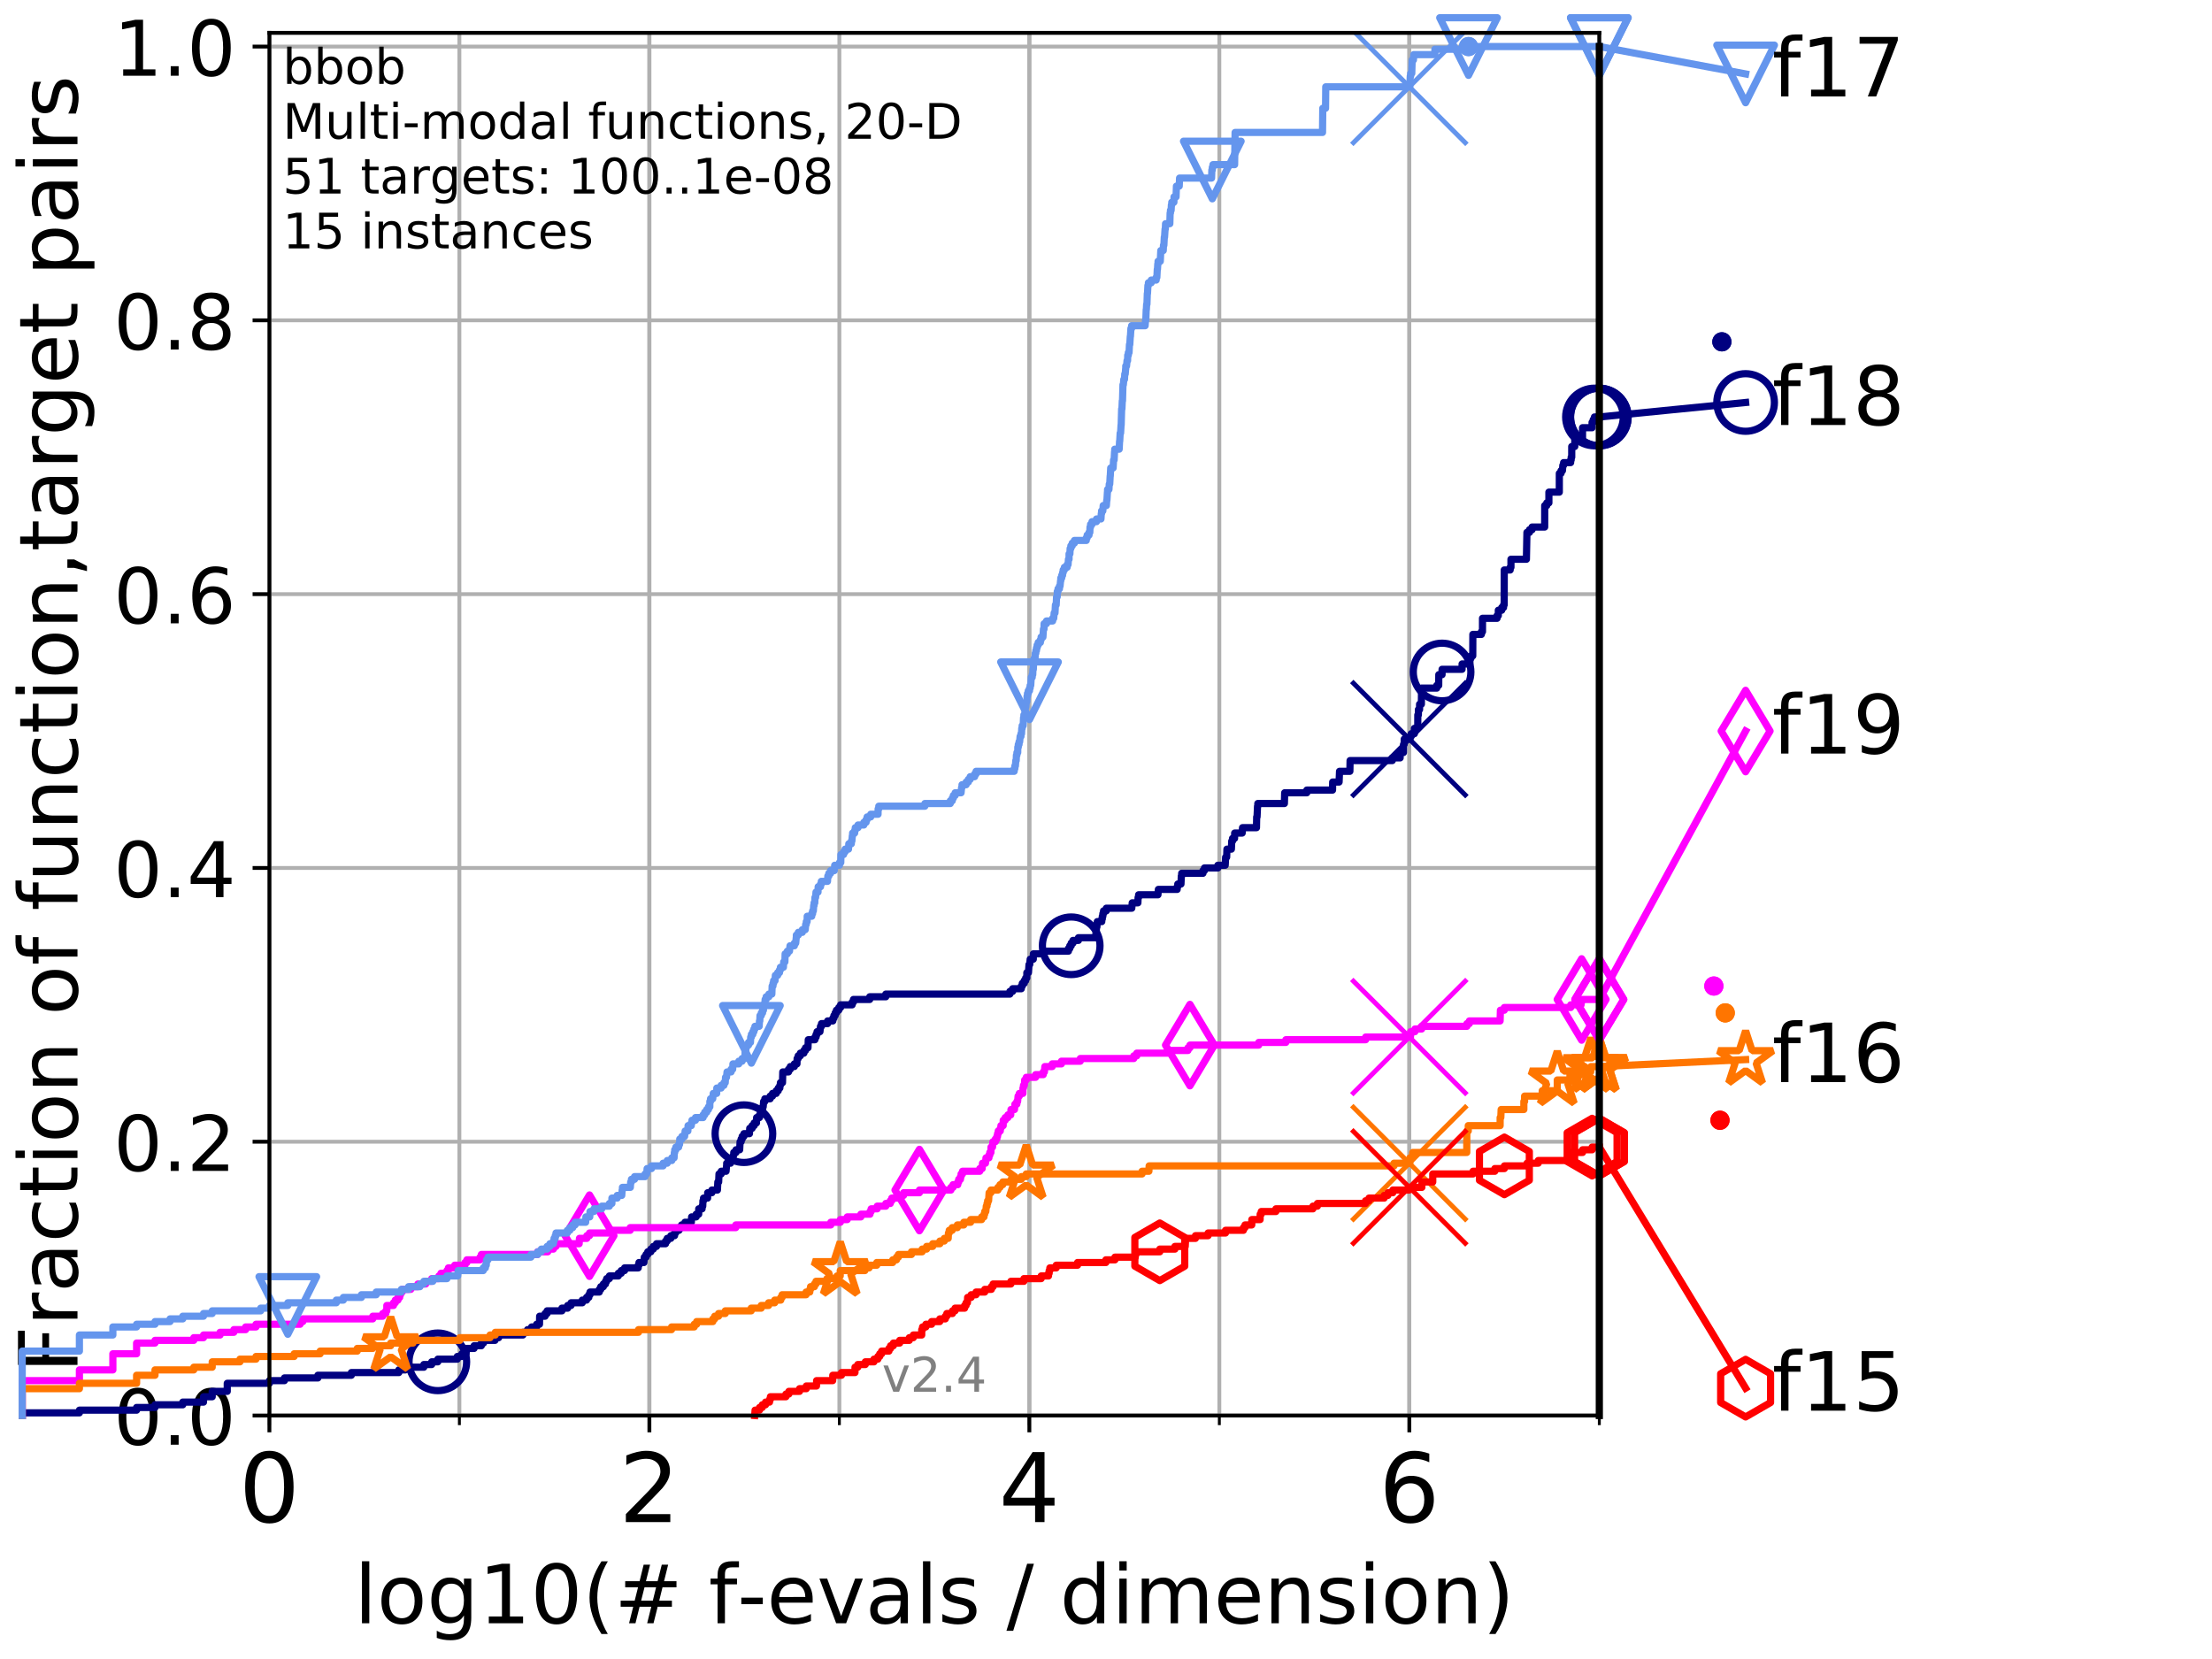 <?xml version="1.0" encoding="utf-8" standalone="no"?>
<!DOCTYPE svg PUBLIC "-//W3C//DTD SVG 1.1//EN"
  "http://www.w3.org/Graphics/SVG/1.1/DTD/svg11.dtd">
<!-- Created with matplotlib (http://matplotlib.org/) -->
<svg height="345.6pt" version="1.1" viewBox="0 0 460.8 345.6" width="460.8pt" xmlns="http://www.w3.org/2000/svg" xmlns:xlink="http://www.w3.org/1999/xlink">
 <defs>
  <style type="text/css">
*{stroke-linecap:butt;stroke-linejoin:round;}
  </style>
 </defs>
 <g id="figure_1">
  <g id="patch_1">
   <path d="M 0 345.6 
L 460.8 345.6 
L 460.8 0 
L 0 0 
z
" style="fill:#ffffff;"/>
  </g>
  <g id="axes_1">
   <g id="patch_2">
    <path d="M 56.12 294.88 
L 333.168 294.88 
L 333.168 6.845 
L 56.12 6.845 
z
" style="fill:#ffffff;"/>
   </g>
   <g id="matplotlib.axis_1">
    <g id="xtick_1">
     <g id="line2d_1">
      <path clip-path="url(#p2a0d94da87)" d="M 56.12 294.88 
L 56.12 6.845 
" style="fill:none;stroke:#b0b0b0;stroke-linecap:square;stroke-width:0.8;"/>
     </g>
     <g id="line2d_2">
      <defs>
       <path d="M 0 0 
L 0 3.5 
" id="mfc3254d58d" style="stroke:#000000;stroke-width:0.8;"/>
      </defs>
      <g>
       <use style="stroke:#000000;stroke-width:0.8;" x="56.12" xlink:href="#mfc3254d58d" y="294.88"/>
      </g>
     </g>
     <g id="text_1">
      <!-- 0 -->
      <defs>
       <path d="M 31.781 66.406 
Q 24.172 66.406 20.328 58.906 
Q 16.5 51.422 16.5 36.375 
Q 16.5 21.391 20.328 13.891 
Q 24.172 6.391 31.781 6.391 
Q 39.453 6.391 43.281 13.891 
Q 47.125 21.391 47.125 36.375 
Q 47.125 51.422 43.281 58.906 
Q 39.453 66.406 31.781 66.406 
z
M 31.781 74.219 
Q 44.047 74.219 50.516 64.516 
Q 56.984 54.828 56.984 36.375 
Q 56.984 17.969 50.516 8.266 
Q 44.047 -1.422 31.781 -1.422 
Q 19.531 -1.422 13.062 8.266 
Q 6.594 17.969 6.594 36.375 
Q 6.594 54.828 13.062 64.516 
Q 19.531 74.219 31.781 74.219 
z
" id="DejaVuSans-30"/>
      </defs>
      <g transform="translate(49.758 317.077)scale(0.2 -0.2)">
       <use xlink:href="#DejaVuSans-30"/>
      </g>
     </g>
    </g>
    <g id="xtick_2">
     <g id="line2d_3">
      <path clip-path="url(#p2a0d94da87)" d="M 135.277 294.88 
L 135.277 6.845 
" style="fill:none;stroke:#b0b0b0;stroke-linecap:square;stroke-width:0.8;"/>
     </g>
     <g id="line2d_4">
      <g>
       <use style="stroke:#000000;stroke-width:0.8;" x="135.277" xlink:href="#mfc3254d58d" y="294.88"/>
      </g>
     </g>
     <g id="text_2">
      <!-- 2 -->
      <defs>
       <path d="M 19.188 8.297 
L 53.609 8.297 
L 53.609 0 
L 7.328 0 
L 7.328 8.297 
Q 12.938 14.109 22.625 23.891 
Q 32.328 33.688 34.812 36.531 
Q 39.547 41.844 41.422 45.531 
Q 43.312 49.219 43.312 52.781 
Q 43.312 58.594 39.234 62.25 
Q 35.156 65.922 28.609 65.922 
Q 23.969 65.922 18.812 64.312 
Q 13.672 62.703 7.812 59.422 
L 7.812 69.391 
Q 13.766 71.781 18.938 73 
Q 24.125 74.219 28.422 74.219 
Q 39.75 74.219 46.484 68.547 
Q 53.219 62.891 53.219 53.422 
Q 53.219 48.922 51.531 44.891 
Q 49.859 40.875 45.406 35.406 
Q 44.188 33.984 37.641 27.219 
Q 31.109 20.453 19.188 8.297 
z
" id="DejaVuSans-32"/>
      </defs>
      <g transform="translate(128.914 317.077)scale(0.2 -0.2)">
       <use xlink:href="#DejaVuSans-32"/>
      </g>
     </g>
    </g>
    <g id="xtick_3">
     <g id="line2d_5">
      <path clip-path="url(#p2a0d94da87)" d="M 214.433 294.88 
L 214.433 6.845 
" style="fill:none;stroke:#b0b0b0;stroke-linecap:square;stroke-width:0.8;"/>
     </g>
     <g id="line2d_6">
      <g>
       <use style="stroke:#000000;stroke-width:0.8;" x="214.433" xlink:href="#mfc3254d58d" y="294.88"/>
      </g>
     </g>
     <g id="text_3">
      <!-- 4 -->
      <defs>
       <path d="M 37.797 64.312 
L 12.891 25.391 
L 37.797 25.391 
z
M 35.203 72.906 
L 47.609 72.906 
L 47.609 25.391 
L 58.016 25.391 
L 58.016 17.188 
L 47.609 17.188 
L 47.609 0 
L 37.797 0 
L 37.797 17.188 
L 4.891 17.188 
L 4.891 26.703 
z
" id="DejaVuSans-34"/>
      </defs>
      <g transform="translate(208.071 317.077)scale(0.2 -0.2)">
       <use xlink:href="#DejaVuSans-34"/>
      </g>
     </g>
    </g>
    <g id="xtick_4">
     <g id="line2d_7">
      <path clip-path="url(#p2a0d94da87)" d="M 293.59 294.88 
L 293.59 6.845 
" style="fill:none;stroke:#b0b0b0;stroke-linecap:square;stroke-width:0.8;"/>
     </g>
     <g id="line2d_8">
      <g>
       <use style="stroke:#000000;stroke-width:0.8;" x="293.59" xlink:href="#mfc3254d58d" y="294.88"/>
      </g>
     </g>
     <g id="text_4">
      <!-- 6 -->
      <defs>
       <path d="M 33.016 40.375 
Q 26.375 40.375 22.484 35.828 
Q 18.609 31.297 18.609 23.391 
Q 18.609 15.531 22.484 10.953 
Q 26.375 6.391 33.016 6.391 
Q 39.656 6.391 43.531 10.953 
Q 47.406 15.531 47.406 23.391 
Q 47.406 31.297 43.531 35.828 
Q 39.656 40.375 33.016 40.375 
z
M 52.594 71.297 
L 52.594 62.312 
Q 48.875 64.062 45.094 64.984 
Q 41.312 65.922 37.594 65.922 
Q 27.828 65.922 22.672 59.328 
Q 17.531 52.734 16.797 39.406 
Q 19.672 43.656 24.016 45.922 
Q 28.375 48.188 33.594 48.188 
Q 44.578 48.188 50.953 41.516 
Q 57.328 34.859 57.328 23.391 
Q 57.328 12.156 50.688 5.359 
Q 44.047 -1.422 33.016 -1.422 
Q 20.359 -1.422 13.672 8.266 
Q 6.984 17.969 6.984 36.375 
Q 6.984 53.656 15.188 63.938 
Q 23.391 74.219 37.203 74.219 
Q 40.922 74.219 44.703 73.484 
Q 48.484 72.75 52.594 71.297 
z
" id="DejaVuSans-36"/>
      </defs>
      <g transform="translate(287.227 317.077)scale(0.2 -0.2)">
       <use xlink:href="#DejaVuSans-36"/>
      </g>
     </g>
    </g>
    <g id="xtick_5">
     <g id="line2d_9">
      <path clip-path="url(#p2a0d94da87)" d="M 56.12 294.88 
L 56.12 6.845 
" style="fill:none;stroke:#b0b0b0;stroke-linecap:square;stroke-width:0.8;"/>
     </g>
     <g id="line2d_10">
      <defs>
       <path d="M 0 0 
L 0 2 
" id="m632d003d33" style="stroke:#000000;stroke-width:0.6;"/>
      </defs>
      <g>
       <use style="stroke:#000000;stroke-width:0.6;" x="56.12" xlink:href="#m632d003d33" y="294.88"/>
      </g>
     </g>
    </g>
    <g id="xtick_6">
     <g id="line2d_11">
      <path clip-path="url(#p2a0d94da87)" d="M 95.698 294.88 
L 95.698 6.845 
" style="fill:none;stroke:#b0b0b0;stroke-linecap:square;stroke-width:0.8;"/>
     </g>
     <g id="line2d_12">
      <g>
       <use style="stroke:#000000;stroke-width:0.6;" x="95.698" xlink:href="#m632d003d33" y="294.88"/>
      </g>
     </g>
    </g>
    <g id="xtick_7">
     <g id="line2d_13">
      <path clip-path="url(#p2a0d94da87)" d="M 135.277 294.88 
L 135.277 6.845 
" style="fill:none;stroke:#b0b0b0;stroke-linecap:square;stroke-width:0.8;"/>
     </g>
     <g id="line2d_14">
      <g>
       <use style="stroke:#000000;stroke-width:0.6;" x="135.277" xlink:href="#m632d003d33" y="294.88"/>
      </g>
     </g>
    </g>
    <g id="xtick_8">
     <g id="line2d_15">
      <path clip-path="url(#p2a0d94da87)" d="M 174.855 294.88 
L 174.855 6.845 
" style="fill:none;stroke:#b0b0b0;stroke-linecap:square;stroke-width:0.8;"/>
     </g>
     <g id="line2d_16">
      <g>
       <use style="stroke:#000000;stroke-width:0.6;" x="174.855" xlink:href="#m632d003d33" y="294.88"/>
      </g>
     </g>
    </g>
    <g id="xtick_9">
     <g id="line2d_17">
      <path clip-path="url(#p2a0d94da87)" d="M 214.433 294.88 
L 214.433 6.845 
" style="fill:none;stroke:#b0b0b0;stroke-linecap:square;stroke-width:0.8;"/>
     </g>
     <g id="line2d_18">
      <g>
       <use style="stroke:#000000;stroke-width:0.6;" x="214.433" xlink:href="#m632d003d33" y="294.88"/>
      </g>
     </g>
    </g>
    <g id="xtick_10">
     <g id="line2d_19">
      <path clip-path="url(#p2a0d94da87)" d="M 254.011 294.88 
L 254.011 6.845 
" style="fill:none;stroke:#b0b0b0;stroke-linecap:square;stroke-width:0.8;"/>
     </g>
     <g id="line2d_20">
      <g>
       <use style="stroke:#000000;stroke-width:0.6;" x="254.011" xlink:href="#m632d003d33" y="294.88"/>
      </g>
     </g>
    </g>
    <g id="xtick_11">
     <g id="line2d_21">
      <path clip-path="url(#p2a0d94da87)" d="M 293.59 294.88 
L 293.59 6.845 
" style="fill:none;stroke:#b0b0b0;stroke-linecap:square;stroke-width:0.8;"/>
     </g>
     <g id="line2d_22">
      <g>
       <use style="stroke:#000000;stroke-width:0.6;" x="293.59" xlink:href="#m632d003d33" y="294.88"/>
      </g>
     </g>
    </g>
    <g id="xtick_12">
     <g id="line2d_23">
      <path clip-path="url(#p2a0d94da87)" d="M 333.168 294.88 
L 333.168 6.845 
" style="fill:none;stroke:#b0b0b0;stroke-linecap:square;stroke-width:0.8;"/>
     </g>
     <g id="line2d_24">
      <g>
       <use style="stroke:#000000;stroke-width:0.6;" x="333.168" xlink:href="#m632d003d33" y="294.88"/>
      </g>
     </g>
    </g>
    <g id="text_5">
     <!-- log10(# f-evals / dimension) -->
     <defs>
      <path d="M 9.422 75.984 
L 18.406 75.984 
L 18.406 0 
L 9.422 0 
z
" id="DejaVuSans-6c"/>
      <path d="M 30.609 48.391 
Q 23.391 48.391 19.188 42.75 
Q 14.984 37.109 14.984 27.297 
Q 14.984 17.484 19.156 11.844 
Q 23.344 6.203 30.609 6.203 
Q 37.797 6.203 41.984 11.859 
Q 46.188 17.531 46.188 27.297 
Q 46.188 37.016 41.984 42.703 
Q 37.797 48.391 30.609 48.391 
z
M 30.609 56 
Q 42.328 56 49.016 48.375 
Q 55.719 40.766 55.719 27.297 
Q 55.719 13.875 49.016 6.219 
Q 42.328 -1.422 30.609 -1.422 
Q 18.844 -1.422 12.172 6.219 
Q 5.516 13.875 5.516 27.297 
Q 5.516 40.766 12.172 48.375 
Q 18.844 56 30.609 56 
z
" id="DejaVuSans-6f"/>
      <path d="M 45.406 27.984 
Q 45.406 37.75 41.375 43.109 
Q 37.359 48.484 30.078 48.484 
Q 22.859 48.484 18.828 43.109 
Q 14.797 37.75 14.797 27.984 
Q 14.797 18.266 18.828 12.891 
Q 22.859 7.516 30.078 7.516 
Q 37.359 7.516 41.375 12.891 
Q 45.406 18.266 45.406 27.984 
z
M 54.391 6.781 
Q 54.391 -7.172 48.188 -13.984 
Q 42 -20.797 29.203 -20.797 
Q 24.469 -20.797 20.266 -20.094 
Q 16.062 -19.391 12.109 -17.922 
L 12.109 -9.188 
Q 16.062 -11.328 19.922 -12.344 
Q 23.781 -13.375 27.781 -13.375 
Q 36.625 -13.375 41.016 -8.766 
Q 45.406 -4.156 45.406 5.172 
L 45.406 9.625 
Q 42.625 4.781 38.281 2.391 
Q 33.938 0 27.875 0 
Q 17.828 0 11.672 7.656 
Q 5.516 15.328 5.516 27.984 
Q 5.516 40.672 11.672 48.328 
Q 17.828 56 27.875 56 
Q 33.938 56 38.281 53.609 
Q 42.625 51.219 45.406 46.391 
L 45.406 54.688 
L 54.391 54.688 
z
" id="DejaVuSans-67"/>
      <path d="M 12.406 8.297 
L 28.516 8.297 
L 28.516 63.922 
L 10.984 60.406 
L 10.984 69.391 
L 28.422 72.906 
L 38.281 72.906 
L 38.281 8.297 
L 54.391 8.297 
L 54.391 0 
L 12.406 0 
z
" id="DejaVuSans-31"/>
      <path d="M 31 75.875 
Q 24.469 64.656 21.281 53.656 
Q 18.109 42.672 18.109 31.391 
Q 18.109 20.125 21.312 9.062 
Q 24.516 -2 31 -13.188 
L 23.188 -13.188 
Q 15.875 -1.703 12.234 9.375 
Q 8.594 20.453 8.594 31.391 
Q 8.594 42.281 12.203 53.312 
Q 15.828 64.359 23.188 75.875 
z
" id="DejaVuSans-28"/>
      <path d="M 51.125 44 
L 36.922 44 
L 32.812 27.688 
L 47.125 27.688 
z
M 43.797 71.781 
L 38.719 51.516 
L 52.984 51.516 
L 58.109 71.781 
L 65.922 71.781 
L 60.891 51.516 
L 76.125 51.516 
L 76.125 44 
L 58.984 44 
L 54.984 27.688 
L 70.516 27.688 
L 70.516 20.219 
L 53.078 20.219 
L 48 0 
L 40.188 0 
L 45.219 20.219 
L 30.906 20.219 
L 25.875 0 
L 18.016 0 
L 23.094 20.219 
L 7.719 20.219 
L 7.719 27.688 
L 24.906 27.688 
L 29 44 
L 13.281 44 
L 13.281 51.516 
L 30.906 51.516 
L 35.891 71.781 
z
" id="DejaVuSans-23"/>
      <path id="DejaVuSans-20"/>
      <path d="M 37.109 75.984 
L 37.109 68.5 
L 28.516 68.5 
Q 23.688 68.5 21.797 66.547 
Q 19.922 64.594 19.922 59.516 
L 19.922 54.688 
L 34.719 54.688 
L 34.719 47.703 
L 19.922 47.703 
L 19.922 0 
L 10.891 0 
L 10.891 47.703 
L 2.297 47.703 
L 2.297 54.688 
L 10.891 54.688 
L 10.891 58.5 
Q 10.891 67.625 15.141 71.797 
Q 19.391 75.984 28.609 75.984 
z
" id="DejaVuSans-66"/>
      <path d="M 4.891 31.391 
L 31.203 31.391 
L 31.203 23.391 
L 4.891 23.391 
z
" id="DejaVuSans-2d"/>
      <path d="M 56.203 29.594 
L 56.203 25.203 
L 14.891 25.203 
Q 15.484 15.922 20.484 11.062 
Q 25.484 6.203 34.422 6.203 
Q 39.594 6.203 44.453 7.469 
Q 49.312 8.734 54.109 11.281 
L 54.109 2.781 
Q 49.266 0.734 44.188 -0.344 
Q 39.109 -1.422 33.891 -1.422 
Q 20.797 -1.422 13.156 6.188 
Q 5.516 13.812 5.516 26.812 
Q 5.516 40.234 12.766 48.109 
Q 20.016 56 32.328 56 
Q 43.359 56 49.781 48.891 
Q 56.203 41.797 56.203 29.594 
z
M 47.219 32.234 
Q 47.125 39.594 43.094 43.984 
Q 39.062 48.391 32.422 48.391 
Q 24.906 48.391 20.391 44.141 
Q 15.875 39.891 15.188 32.172 
z
" id="DejaVuSans-65"/>
      <path d="M 2.984 54.688 
L 12.5 54.688 
L 29.594 8.797 
L 46.688 54.688 
L 56.203 54.688 
L 35.688 0 
L 23.484 0 
z
" id="DejaVuSans-76"/>
      <path d="M 34.281 27.484 
Q 23.391 27.484 19.188 25 
Q 14.984 22.516 14.984 16.5 
Q 14.984 11.719 18.141 8.906 
Q 21.297 6.109 26.703 6.109 
Q 34.188 6.109 38.703 11.406 
Q 43.219 16.703 43.219 25.484 
L 43.219 27.484 
z
M 52.203 31.203 
L 52.203 0 
L 43.219 0 
L 43.219 8.297 
Q 40.141 3.328 35.547 0.953 
Q 30.953 -1.422 24.312 -1.422 
Q 15.922 -1.422 10.953 3.297 
Q 6 8.016 6 15.922 
Q 6 25.141 12.172 29.828 
Q 18.359 34.516 30.609 34.516 
L 43.219 34.516 
L 43.219 35.406 
Q 43.219 41.609 39.141 45 
Q 35.062 48.391 27.688 48.391 
Q 23 48.391 18.547 47.266 
Q 14.109 46.141 10.016 43.891 
L 10.016 52.203 
Q 14.938 54.109 19.578 55.047 
Q 24.219 56 28.609 56 
Q 40.484 56 46.344 49.844 
Q 52.203 43.703 52.203 31.203 
z
" id="DejaVuSans-61"/>
      <path d="M 44.281 53.078 
L 44.281 44.578 
Q 40.484 46.531 36.375 47.5 
Q 32.281 48.484 27.875 48.484 
Q 21.188 48.484 17.844 46.438 
Q 14.5 44.391 14.5 40.281 
Q 14.5 37.156 16.891 35.375 
Q 19.281 33.594 26.516 31.984 
L 29.594 31.297 
Q 39.156 29.25 43.188 25.516 
Q 47.219 21.781 47.219 15.094 
Q 47.219 7.469 41.188 3.016 
Q 35.156 -1.422 24.609 -1.422 
Q 20.219 -1.422 15.453 -0.562 
Q 10.688 0.297 5.422 2 
L 5.422 11.281 
Q 10.406 8.688 15.234 7.391 
Q 20.062 6.109 24.812 6.109 
Q 31.156 6.109 34.562 8.281 
Q 37.984 10.453 37.984 14.406 
Q 37.984 18.062 35.516 20.016 
Q 33.062 21.969 24.703 23.781 
L 21.578 24.516 
Q 13.234 26.266 9.516 29.906 
Q 5.812 33.547 5.812 39.891 
Q 5.812 47.609 11.281 51.797 
Q 16.75 56 26.812 56 
Q 31.781 56 36.172 55.266 
Q 40.578 54.547 44.281 53.078 
z
" id="DejaVuSans-73"/>
      <path d="M 25.391 72.906 
L 33.688 72.906 
L 8.297 -9.281 
L 0 -9.281 
z
" id="DejaVuSans-2f"/>
      <path d="M 45.406 46.391 
L 45.406 75.984 
L 54.391 75.984 
L 54.391 0 
L 45.406 0 
L 45.406 8.203 
Q 42.578 3.328 38.25 0.953 
Q 33.938 -1.422 27.875 -1.422 
Q 17.969 -1.422 11.734 6.484 
Q 5.516 14.406 5.516 27.297 
Q 5.516 40.188 11.734 48.094 
Q 17.969 56 27.875 56 
Q 33.938 56 38.25 53.625 
Q 42.578 51.266 45.406 46.391 
z
M 14.797 27.297 
Q 14.797 17.391 18.875 11.75 
Q 22.953 6.109 30.078 6.109 
Q 37.203 6.109 41.297 11.75 
Q 45.406 17.391 45.406 27.297 
Q 45.406 37.203 41.297 42.844 
Q 37.203 48.484 30.078 48.484 
Q 22.953 48.484 18.875 42.844 
Q 14.797 37.203 14.797 27.297 
z
" id="DejaVuSans-64"/>
      <path d="M 9.422 54.688 
L 18.406 54.688 
L 18.406 0 
L 9.422 0 
z
M 9.422 75.984 
L 18.406 75.984 
L 18.406 64.594 
L 9.422 64.594 
z
" id="DejaVuSans-69"/>
      <path d="M 52 44.188 
Q 55.375 50.25 60.062 53.125 
Q 64.75 56 71.094 56 
Q 79.641 56 84.281 50.016 
Q 88.922 44.047 88.922 33.016 
L 88.922 0 
L 79.891 0 
L 79.891 32.719 
Q 79.891 40.578 77.094 44.375 
Q 74.312 48.188 68.609 48.188 
Q 61.625 48.188 57.562 43.547 
Q 53.516 38.922 53.516 30.906 
L 53.516 0 
L 44.484 0 
L 44.484 32.719 
Q 44.484 40.625 41.703 44.406 
Q 38.922 48.188 33.109 48.188 
Q 26.219 48.188 22.156 43.531 
Q 18.109 38.875 18.109 30.906 
L 18.109 0 
L 9.078 0 
L 9.078 54.688 
L 18.109 54.688 
L 18.109 46.188 
Q 21.188 51.219 25.484 53.609 
Q 29.781 56 35.688 56 
Q 41.656 56 45.828 52.969 
Q 50 49.953 52 44.188 
z
" id="DejaVuSans-6d"/>
      <path d="M 54.891 33.016 
L 54.891 0 
L 45.906 0 
L 45.906 32.719 
Q 45.906 40.484 42.875 44.328 
Q 39.844 48.188 33.797 48.188 
Q 26.516 48.188 22.312 43.547 
Q 18.109 38.922 18.109 30.906 
L 18.109 0 
L 9.078 0 
L 9.078 54.688 
L 18.109 54.688 
L 18.109 46.188 
Q 21.344 51.125 25.703 53.562 
Q 30.078 56 35.797 56 
Q 45.219 56 50.047 50.172 
Q 54.891 44.344 54.891 33.016 
z
" id="DejaVuSans-6e"/>
      <path d="M 8.016 75.875 
L 15.828 75.875 
Q 23.141 64.359 26.781 53.312 
Q 30.422 42.281 30.422 31.391 
Q 30.422 20.453 26.781 9.375 
Q 23.141 -1.703 15.828 -13.188 
L 8.016 -13.188 
Q 14.5 -2 17.703 9.062 
Q 20.906 20.125 20.906 31.391 
Q 20.906 42.672 17.703 53.656 
Q 14.5 64.656 8.016 75.875 
z
" id="DejaVuSans-29"/>
     </defs>
     <g transform="translate(73.803 338.154)scale(0.17 -0.17)">
      <use xlink:href="#DejaVuSans-6c"/>
      <use x="27.783" xlink:href="#DejaVuSans-6f"/>
      <use x="88.965" xlink:href="#DejaVuSans-67"/>
      <use x="152.441" xlink:href="#DejaVuSans-31"/>
      <use x="216.064" xlink:href="#DejaVuSans-30"/>
      <use x="279.688" xlink:href="#DejaVuSans-28"/>
      <use x="318.701" xlink:href="#DejaVuSans-23"/>
      <use x="402.49" xlink:href="#DejaVuSans-20"/>
      <use x="434.277" xlink:href="#DejaVuSans-66"/>
      <use x="469.404" xlink:href="#DejaVuSans-2d"/>
      <use x="505.488" xlink:href="#DejaVuSans-65"/>
      <use x="567.012" xlink:href="#DejaVuSans-76"/>
      <use x="626.191" xlink:href="#DejaVuSans-61"/>
      <use x="687.471" xlink:href="#DejaVuSans-6c"/>
      <use x="715.254" xlink:href="#DejaVuSans-73"/>
      <use x="767.354" xlink:href="#DejaVuSans-20"/>
      <use x="799.141" xlink:href="#DejaVuSans-2f"/>
      <use x="832.832" xlink:href="#DejaVuSans-20"/>
      <use x="864.619" xlink:href="#DejaVuSans-64"/>
      <use x="928.096" xlink:href="#DejaVuSans-69"/>
      <use x="955.879" xlink:href="#DejaVuSans-6d"/>
      <use x="1053.291" xlink:href="#DejaVuSans-65"/>
      <use x="1114.814" xlink:href="#DejaVuSans-6e"/>
      <use x="1178.193" xlink:href="#DejaVuSans-73"/>
      <use x="1230.293" xlink:href="#DejaVuSans-69"/>
      <use x="1258.076" xlink:href="#DejaVuSans-6f"/>
      <use x="1319.258" xlink:href="#DejaVuSans-6e"/>
      <use x="1382.637" xlink:href="#DejaVuSans-29"/>
     </g>
    </g>
   </g>
   <g id="matplotlib.axis_2">
    <g id="ytick_1">
     <g id="line2d_25">
      <path clip-path="url(#p2a0d94da87)" d="M 56.12 294.88 
L 333.168 294.88 
" style="fill:none;stroke:#b0b0b0;stroke-linecap:square;stroke-width:0.8;"/>
     </g>
     <g id="line2d_26">
      <defs>
       <path d="M 0 0 
L -3.5 0 
" id="m0b03e4c17c" style="stroke:#000000;stroke-width:0.8;"/>
      </defs>
      <g>
       <use style="stroke:#000000;stroke-width:0.8;" x="56.12" xlink:href="#m0b03e4c17c" y="294.88"/>
      </g>
     </g>
     <g id="text_6">
      <!-- 0.0 -->
      <defs>
       <path d="M 10.688 12.406 
L 21 12.406 
L 21 0 
L 10.688 0 
z
" id="DejaVuSans-2e"/>
      </defs>
      <g transform="translate(23.675 300.959)scale(0.16 -0.16)">
       <use xlink:href="#DejaVuSans-30"/>
       <use x="63.623" xlink:href="#DejaVuSans-2e"/>
       <use x="95.41" xlink:href="#DejaVuSans-30"/>
      </g>
     </g>
    </g>
    <g id="ytick_2">
     <g id="line2d_27">
      <path clip-path="url(#p2a0d94da87)" d="M 56.12 237.843 
L 333.168 237.843 
" style="fill:none;stroke:#b0b0b0;stroke-linecap:square;stroke-width:0.8;"/>
     </g>
     <g id="line2d_28">
      <g>
       <use style="stroke:#000000;stroke-width:0.8;" x="56.12" xlink:href="#m0b03e4c17c" y="237.843"/>
      </g>
     </g>
     <g id="text_7">
      <!-- 0.2 -->
      <g transform="translate(23.675 243.922)scale(0.16 -0.16)">
       <use xlink:href="#DejaVuSans-30"/>
       <use x="63.623" xlink:href="#DejaVuSans-2e"/>
       <use x="95.41" xlink:href="#DejaVuSans-32"/>
      </g>
     </g>
    </g>
    <g id="ytick_3">
     <g id="line2d_29">
      <path clip-path="url(#p2a0d94da87)" d="M 56.12 180.807 
L 333.168 180.807 
" style="fill:none;stroke:#b0b0b0;stroke-linecap:square;stroke-width:0.8;"/>
     </g>
     <g id="line2d_30">
      <g>
       <use style="stroke:#000000;stroke-width:0.8;" x="56.12" xlink:href="#m0b03e4c17c" y="180.807"/>
      </g>
     </g>
     <g id="text_8">
      <!-- 0.4 -->
      <g transform="translate(23.675 186.886)scale(0.16 -0.16)">
       <use xlink:href="#DejaVuSans-30"/>
       <use x="63.623" xlink:href="#DejaVuSans-2e"/>
       <use x="95.41" xlink:href="#DejaVuSans-34"/>
      </g>
     </g>
    </g>
    <g id="ytick_4">
     <g id="line2d_31">
      <path clip-path="url(#p2a0d94da87)" d="M 56.12 123.77 
L 333.168 123.77 
" style="fill:none;stroke:#b0b0b0;stroke-linecap:square;stroke-width:0.8;"/>
     </g>
     <g id="line2d_32">
      <g>
       <use style="stroke:#000000;stroke-width:0.8;" x="56.12" xlink:href="#m0b03e4c17c" y="123.77"/>
      </g>
     </g>
     <g id="text_9">
      <!-- 0.6 -->
      <g transform="translate(23.675 129.849)scale(0.16 -0.16)">
       <use xlink:href="#DejaVuSans-30"/>
       <use x="63.623" xlink:href="#DejaVuSans-2e"/>
       <use x="95.41" xlink:href="#DejaVuSans-36"/>
      </g>
     </g>
    </g>
    <g id="ytick_5">
     <g id="line2d_33">
      <path clip-path="url(#p2a0d94da87)" d="M 56.12 66.734 
L 333.168 66.734 
" style="fill:none;stroke:#b0b0b0;stroke-linecap:square;stroke-width:0.8;"/>
     </g>
     <g id="line2d_34">
      <g>
       <use style="stroke:#000000;stroke-width:0.8;" x="56.12" xlink:href="#m0b03e4c17c" y="66.734"/>
      </g>
     </g>
     <g id="text_10">
      <!-- 0.8 -->
      <defs>
       <path d="M 31.781 34.625 
Q 24.75 34.625 20.719 30.859 
Q 16.703 27.094 16.703 20.516 
Q 16.703 13.922 20.719 10.156 
Q 24.75 6.391 31.781 6.391 
Q 38.812 6.391 42.859 10.172 
Q 46.922 13.969 46.922 20.516 
Q 46.922 27.094 42.891 30.859 
Q 38.875 34.625 31.781 34.625 
z
M 21.922 38.812 
Q 15.578 40.375 12.031 44.719 
Q 8.5 49.078 8.5 55.328 
Q 8.5 64.062 14.719 69.141 
Q 20.953 74.219 31.781 74.219 
Q 42.672 74.219 48.875 69.141 
Q 55.078 64.062 55.078 55.328 
Q 55.078 49.078 51.531 44.719 
Q 48 40.375 41.703 38.812 
Q 48.828 37.156 52.797 32.312 
Q 56.781 27.484 56.781 20.516 
Q 56.781 9.906 50.312 4.234 
Q 43.844 -1.422 31.781 -1.422 
Q 19.734 -1.422 13.25 4.234 
Q 6.781 9.906 6.781 20.516 
Q 6.781 27.484 10.781 32.312 
Q 14.797 37.156 21.922 38.812 
z
M 18.312 54.391 
Q 18.312 48.734 21.844 45.562 
Q 25.391 42.391 31.781 42.391 
Q 38.141 42.391 41.719 45.562 
Q 45.312 48.734 45.312 54.391 
Q 45.312 60.062 41.719 63.234 
Q 38.141 66.406 31.781 66.406 
Q 25.391 66.406 21.844 63.234 
Q 18.312 60.062 18.312 54.391 
z
" id="DejaVuSans-38"/>
      </defs>
      <g transform="translate(23.675 72.812)scale(0.16 -0.16)">
       <use xlink:href="#DejaVuSans-30"/>
       <use x="63.623" xlink:href="#DejaVuSans-2e"/>
       <use x="95.41" xlink:href="#DejaVuSans-38"/>
      </g>
     </g>
    </g>
    <g id="ytick_6">
     <g id="line2d_35">
      <path clip-path="url(#p2a0d94da87)" d="M 56.12 9.697 
L 333.168 9.697 
" style="fill:none;stroke:#b0b0b0;stroke-linecap:square;stroke-width:0.8;"/>
     </g>
     <g id="line2d_36">
      <g>
       <use style="stroke:#000000;stroke-width:0.8;" x="56.12" xlink:href="#m0b03e4c17c" y="9.697"/>
      </g>
     </g>
     <g id="text_11">
      <!-- 1.0 -->
      <g transform="translate(23.675 15.776)scale(0.16 -0.16)">
       <use xlink:href="#DejaVuSans-31"/>
       <use x="63.623" xlink:href="#DejaVuSans-2e"/>
       <use x="95.41" xlink:href="#DejaVuSans-30"/>
      </g>
     </g>
    </g>
    <g id="text_12">
     <!-- Fraction of function,target pairs -->
     <defs>
      <path d="M 9.812 72.906 
L 51.703 72.906 
L 51.703 64.594 
L 19.672 64.594 
L 19.672 43.109 
L 48.578 43.109 
L 48.578 34.812 
L 19.672 34.812 
L 19.672 0 
L 9.812 0 
z
" id="DejaVuSans-46"/>
      <path d="M 41.109 46.297 
Q 39.594 47.172 37.812 47.578 
Q 36.031 48 33.891 48 
Q 26.266 48 22.188 43.047 
Q 18.109 38.094 18.109 28.812 
L 18.109 0 
L 9.078 0 
L 9.078 54.688 
L 18.109 54.688 
L 18.109 46.188 
Q 20.953 51.172 25.484 53.578 
Q 30.031 56 36.531 56 
Q 37.453 56 38.578 55.875 
Q 39.703 55.766 41.062 55.516 
z
" id="DejaVuSans-72"/>
      <path d="M 48.781 52.594 
L 48.781 44.188 
Q 44.969 46.297 41.141 47.344 
Q 37.312 48.391 33.406 48.391 
Q 24.656 48.391 19.812 42.844 
Q 14.984 37.312 14.984 27.297 
Q 14.984 17.281 19.812 11.734 
Q 24.656 6.203 33.406 6.203 
Q 37.312 6.203 41.141 7.25 
Q 44.969 8.297 48.781 10.406 
L 48.781 2.094 
Q 45.016 0.344 40.984 -0.531 
Q 36.969 -1.422 32.422 -1.422 
Q 20.062 -1.422 12.781 6.344 
Q 5.516 14.109 5.516 27.297 
Q 5.516 40.672 12.859 48.328 
Q 20.219 56 33.016 56 
Q 37.156 56 41.109 55.141 
Q 45.062 54.297 48.781 52.594 
z
" id="DejaVuSans-63"/>
      <path d="M 18.312 70.219 
L 18.312 54.688 
L 36.812 54.688 
L 36.812 47.703 
L 18.312 47.703 
L 18.312 18.016 
Q 18.312 11.328 20.141 9.422 
Q 21.969 7.516 27.594 7.516 
L 36.812 7.516 
L 36.812 0 
L 27.594 0 
Q 17.188 0 13.234 3.875 
Q 9.281 7.766 9.281 18.016 
L 9.281 47.703 
L 2.688 47.703 
L 2.688 54.688 
L 9.281 54.688 
L 9.281 70.219 
z
" id="DejaVuSans-74"/>
      <path d="M 8.5 21.578 
L 8.5 54.688 
L 17.484 54.688 
L 17.484 21.922 
Q 17.484 14.156 20.5 10.266 
Q 23.531 6.391 29.594 6.391 
Q 36.859 6.391 41.078 11.031 
Q 45.312 15.672 45.312 23.688 
L 45.312 54.688 
L 54.297 54.688 
L 54.297 0 
L 45.312 0 
L 45.312 8.406 
Q 42.047 3.422 37.719 1 
Q 33.406 -1.422 27.688 -1.422 
Q 18.266 -1.422 13.375 4.438 
Q 8.5 10.297 8.5 21.578 
z
M 31.109 56 
z
" id="DejaVuSans-75"/>
      <path d="M 11.719 12.406 
L 22.016 12.406 
L 22.016 4 
L 14.016 -11.625 
L 7.719 -11.625 
L 11.719 4 
z
" id="DejaVuSans-2c"/>
      <path d="M 18.109 8.203 
L 18.109 -20.797 
L 9.078 -20.797 
L 9.078 54.688 
L 18.109 54.688 
L 18.109 46.391 
Q 20.953 51.266 25.266 53.625 
Q 29.594 56 35.594 56 
Q 45.562 56 51.781 48.094 
Q 58.016 40.188 58.016 27.297 
Q 58.016 14.406 51.781 6.484 
Q 45.562 -1.422 35.594 -1.422 
Q 29.594 -1.422 25.266 0.953 
Q 20.953 3.328 18.109 8.203 
z
M 48.688 27.297 
Q 48.688 37.203 44.609 42.844 
Q 40.531 48.484 33.406 48.484 
Q 26.266 48.484 22.188 42.844 
Q 18.109 37.203 18.109 27.297 
Q 18.109 17.391 22.188 11.75 
Q 26.266 6.109 33.406 6.109 
Q 40.531 6.109 44.609 11.75 
Q 48.688 17.391 48.688 27.297 
z
" id="DejaVuSans-70"/>
     </defs>
     <g transform="translate(16.14 286.002)rotate(-90)scale(0.17 -0.17)">
      <use xlink:href="#DejaVuSans-46"/>
      <use x="57.41" xlink:href="#DejaVuSans-72"/>
      <use x="98.523" xlink:href="#DejaVuSans-61"/>
      <use x="159.803" xlink:href="#DejaVuSans-63"/>
      <use x="214.783" xlink:href="#DejaVuSans-74"/>
      <use x="253.992" xlink:href="#DejaVuSans-69"/>
      <use x="281.775" xlink:href="#DejaVuSans-6f"/>
      <use x="342.957" xlink:href="#DejaVuSans-6e"/>
      <use x="406.336" xlink:href="#DejaVuSans-20"/>
      <use x="438.123" xlink:href="#DejaVuSans-6f"/>
      <use x="499.305" xlink:href="#DejaVuSans-66"/>
      <use x="534.51" xlink:href="#DejaVuSans-20"/>
      <use x="566.297" xlink:href="#DejaVuSans-66"/>
      <use x="601.502" xlink:href="#DejaVuSans-75"/>
      <use x="664.881" xlink:href="#DejaVuSans-6e"/>
      <use x="728.26" xlink:href="#DejaVuSans-63"/>
      <use x="783.24" xlink:href="#DejaVuSans-74"/>
      <use x="822.449" xlink:href="#DejaVuSans-69"/>
      <use x="850.232" xlink:href="#DejaVuSans-6f"/>
      <use x="911.414" xlink:href="#DejaVuSans-6e"/>
      <use x="974.793" xlink:href="#DejaVuSans-2c"/>
      <use x="1006.58" xlink:href="#DejaVuSans-74"/>
      <use x="1045.789" xlink:href="#DejaVuSans-61"/>
      <use x="1107.068" xlink:href="#DejaVuSans-72"/>
      <use x="1148.166" xlink:href="#DejaVuSans-67"/>
      <use x="1211.643" xlink:href="#DejaVuSans-65"/>
      <use x="1273.166" xlink:href="#DejaVuSans-74"/>
      <use x="1312.375" xlink:href="#DejaVuSans-20"/>
      <use x="1344.162" xlink:href="#DejaVuSans-70"/>
      <use x="1407.639" xlink:href="#DejaVuSans-61"/>
      <use x="1468.918" xlink:href="#DejaVuSans-69"/>
      <use x="1496.701" xlink:href="#DejaVuSans-72"/>
      <use x="1537.814" xlink:href="#DejaVuSans-73"/>
     </g>
    </g>
   </g>
   <g id="line2d_37">
    <defs>
     <path d="M 0 1.5 
C 0.398 1.5 0.779 1.342 1.061 1.061 
C 1.342 0.779 1.5 0.398 1.5 0 
C 1.5 -0.398 1.342 -0.779 1.061 -1.061 
C 0.779 -1.342 0.398 -1.5 0 -1.5 
C -0.398 -1.5 -0.779 -1.342 -1.061 -1.061 
C -1.342 -0.779 -1.5 -0.398 -1.5 0 
C -1.5 0.398 -1.342 0.779 -1.061 1.061 
C -0.779 1.342 -0.398 1.5 0 1.5 
z
" id="m14e3f45935" style="stroke:#000080;"/>
    </defs>
    <g>
     <use style="fill:#000080;stroke:#000080;" x="358.696" xlink:href="#m14e3f45935" y="71.207"/>
     <use style="fill:#000080;stroke:#000080;" x="358.696" xlink:href="#m14e3f45935" y="71.207"/>
    </g>
   </g>
   <g id="line2d_38">
    <path d="M 4.627 294.88 
L 4.627 294.321 
L 16.542 294.321 
L 16.542 293.762 
L 28.456 293.762 
L 28.456 293.202 
L 32.291 293.202 
L 32.291 292.643 
L 38.075 292.643 
L 38.075 292.084 
L 42.395 292.084 
L 42.395 290.966 
L 44.206 290.966 
L 44.206 289.847 
L 47.34 289.847 
L 47.34 288.17 
L 56.12 288.17 
L 56.12 287.611 
L 59.254 287.611 
L 59.254 287.051 
L 66.223 287.051 
L 66.223 286.492 
L 73.193 286.492 
L 73.193 285.933 
L 83.082 285.933 
L 83.082 285.374 
L 84.458 285.374 
L 84.458 284.815 
L 88.294 284.815 
L 88.294 284.256 
L 89.932 284.256 
L 89.932 283.696 
L 91.206 283.696 
L 91.206 283.137 
L 95.263 283.137 
L 95.263 282.578 
L 96.206 282.578 
L 96.206 282.019 
L 97.101 282.019 
L 97.18 280.9 
L 98.76 280.9 
L 98.76 280.341 
L 100.274 280.341 
L 100.274 279.782 
L 100.729 279.782 
L 100.729 279.223 
L 103.12 279.223 
L 103.12 278.664 
L 103.884 278.664 
L 103.884 278.105 
L 108.935 278.105 
L 108.935 277.545 
L 109.902 277.545 
L 109.902 276.986 
L 110.746 276.986 
L 110.746 276.427 
L 111.788 276.427 
L 111.788 275.868 
L 112.385 275.868 
L 112.417 274.19 
L 113.549 274.19 
L 113.549 273.631 
L 113.97 273.631 
L 113.97 273.072 
L 117.059 273.072 
L 117.059 272.513 
L 118.256 272.513 
L 118.256 271.954 
L 118.959 271.954 
L 118.959 271.394 
L 121.301 271.394 
L 121.301 270.835 
L 122.189 270.835 
L 122.189 270.276 
L 122.661 270.276 
L 122.661 269.717 
L 122.91 269.717 
L 122.91 269.158 
L 124.844 269.158 
L 124.844 268.598 
L 125.156 268.598 
L 125.156 268.039 
L 125.69 268.039 
L 125.69 267.48 
L 126.134 267.48 
L 126.134 266.921 
L 126.381 266.921 
L 126.381 266.362 
L 126.949 266.362 
L 126.949 265.803 
L 128.811 265.803 
L 128.811 265.243 
L 129.414 265.243 
L 129.414 264.684 
L 130.113 264.684 
L 130.113 264.125 
L 132.952 264.125 
L 132.952 263.566 
L 133.109 263.566 
L 133.109 263.007 
L 134.14 263.007 
L 134.222 261.888 
L 134.584 261.888 
L 134.584 261.329 
L 134.938 261.329 
L 134.938 260.77 
L 135.583 260.77 
L 135.583 260.211 
L 136.099 260.211 
L 136.099 259.652 
L 136.766 259.652 
L 136.766 259.092 
L 138.645 259.092 
L 138.645 258.533 
L 138.995 258.533 
L 138.995 257.974 
L 139.747 257.974 
L 139.747 257.415 
L 140.518 257.415 
L 140.518 256.856 
L 140.75 256.856 
L 140.75 256.296 
L 141.455 256.296 
L 141.455 255.737 
L 141.986 255.737 
L 141.986 255.178 
L 142.693 255.178 
L 142.693 254.619 
L 144.019 254.619 
L 144.076 253.501 
L 145.028 253.501 
L 145.028 252.941 
L 145.551 252.941 
L 145.556 251.823 
L 146.255 251.823 
L 146.255 251.264 
L 146.395 251.264 
L 146.435 250.145 
L 146.556 250.145 
L 146.556 249.586 
L 147.404 249.586 
L 147.421 248.468 
L 148.293 248.468 
L 148.293 247.909 
L 149.451 247.909 
L 149.537 246.231 
L 149.709 246.231 
L 149.779 244.554 
L 150.242 244.554 
L 150.242 243.994 
L 151.252 243.994 
L 151.353 242.876 
L 151.38 242.876 
L 151.38 242.317 
L 152.186 242.317 
L 152.186 241.758 
L 152.671 241.758 
L 152.774 240.639 
L 152.857 240.639 
L 152.857 240.08 
L 153.324 240.08 
L 153.324 239.521 
L 154.086 239.521 
L 154.172 237.843 
L 154.394 237.843 
L 154.394 237.284 
L 154.61 237.284 
L 154.61 236.725 
L 154.972 236.725 
L 154.972 236.166 
L 156.124 236.166 
L 156.182 235.048 
L 156.684 235.048 
L 156.684 234.488 
L 157.107 234.488 
L 157.107 233.929 
L 157.59 233.929 
L 157.618 232.811 
L 158.208 232.811 
L 158.208 232.252 
L 158.575 232.252 
L 158.624 231.133 
L 158.869 231.133 
L 158.869 230.574 
L 158.986 230.574 
L 159.079 229.456 
L 159.333 229.456 
L 159.333 228.896 
L 160.44 228.896 
L 160.44 228.337 
L 160.93 228.337 
L 160.93 227.778 
L 161.708 227.778 
L 161.708 227.219 
L 162.124 227.219 
L 162.124 226.66 
L 162.456 226.66 
L 162.456 226.101 
L 162.574 226.101 
L 162.574 225.541 
L 163.008 225.541 
L 163.066 223.305 
L 164.262 223.305 
L 164.262 222.745 
L 164.633 222.745 
L 164.633 222.186 
L 165.477 222.186 
L 165.477 221.627 
L 166.021 221.627 
L 166.053 220.509 
L 166.275 220.509 
L 166.275 219.95 
L 166.725 219.95 
L 166.725 219.39 
L 167.465 219.39 
L 167.465 218.831 
L 167.806 218.831 
L 167.806 218.272 
L 168.317 218.272 
L 168.376 216.594 
L 169.759 216.594 
L 169.759 216.035 
L 170.006 216.035 
L 170.006 215.476 
L 170.209 215.476 
L 170.209 214.917 
L 170.812 214.917 
L 170.922 213.799 
L 171.133 213.799 
L 171.133 213.239 
L 172.406 213.239 
L 172.406 212.68 
L 173.494 212.68 
L 173.494 212.121 
L 173.721 212.121 
L 173.721 211.562 
L 173.979 211.562 
L 173.979 211.003 
L 174.241 211.003 
L 174.241 210.443 
L 174.736 210.443 
L 174.736 209.884 
L 175.115 209.884 
L 175.115 209.325 
L 177.516 209.325 
L 177.516 208.766 
L 177.791 208.766 
L 177.791 208.207 
L 181.181 208.207 
L 181.181 207.648 
L 184.525 207.648 
L 184.525 207.088 
L 210.373 207.088 
L 210.373 206.529 
L 210.951 206.529 
L 210.951 205.97 
L 212.754 205.97 
L 212.754 205.411 
L 212.96 205.411 
L 212.96 204.852 
L 213.361 204.852 
L 213.361 204.292 
L 213.666 204.292 
L 213.666 203.733 
L 213.907 203.733 
L 213.909 202.615 
L 214.249 202.615 
L 214.359 200.937 
L 214.509 200.937 
L 214.606 199.819 
L 215.253 199.819 
L 215.266 198.701 
L 217.293 198.701 
L 217.293 198.141 
L 222.576 198.141 
L 222.576 197.582 
L 222.859 197.582 
L 222.859 197.023 
L 223.15 197.023 
L 223.15 196.464 
L 223.52 196.464 
L 223.52 195.905 
L 224.653 195.905 
L 224.653 195.346 
L 228.238 195.346 
L 228.328 194.227 
L 228.365 194.227 
L 228.419 193.109 
L 228.505 193.109 
L 228.582 191.99 
L 229.517 191.99 
L 229.517 191.431 
L 229.631 191.431 
L 229.631 190.872 
L 229.746 190.872 
L 229.746 190.313 
L 229.885 190.313 
L 229.885 189.754 
L 230.465 189.754 
L 230.465 189.195 
L 235.772 189.195 
L 235.861 188.076 
L 237.044 188.076 
L 237.084 186.958 
L 237.194 186.958 
L 237.194 186.399 
L 241.221 186.399 
L 241.309 185.28 
L 245.225 185.28 
L 245.225 184.721 
L 245.351 184.721 
L 245.351 184.162 
L 246.017 184.162 
L 246.091 182.484 
L 246.162 182.484 
L 246.162 181.925 
L 250.597 181.925 
L 250.597 181.366 
L 250.913 181.366 
L 250.913 180.807 
L 253.706 180.807 
L 253.706 180.248 
L 255.234 180.248 
L 255.324 178.57 
L 255.536 178.57 
L 255.592 176.893 
L 256.519 176.893 
L 256.592 175.215 
L 256.759 175.215 
L 256.759 174.656 
L 257.181 174.656 
L 257.205 173.537 
L 258.771 173.537 
L 258.838 172.419 
L 261.748 172.419 
L 261.79 170.182 
L 261.866 170.182 
L 261.968 167.946 
L 262.025 167.946 
L 262.025 167.386 
L 267.562 167.386 
L 267.622 165.15 
L 272.233 165.15 
L 272.233 164.591 
L 277.591 164.591 
L 277.623 162.913 
L 278.957 162.913 
L 279.049 160.676 
L 281.205 160.676 
L 281.246 158.44 
L 290.047 158.44 
L 290.047 157.88 
L 291.673 157.88 
L 291.676 156.762 
L 292.371 156.762 
L 292.376 155.084 
L 292.514 155.084 
L 292.529 153.966 
L 293.751 153.966 
L 293.751 153.407 
L 293.977 153.407 
L 293.977 152.848 
L 294.635 152.848 
L 294.645 151.729 
L 295.343 151.729 
L 295.355 148.933 
L 295.474 148.933 
L 295.479 147.815 
L 295.722 147.815 
L 295.722 146.697 
L 296.099 146.697 
L 296.132 143.342 
L 299.303 143.342 
L 299.303 142.782 
L 299.709 142.782 
L 299.728 140.546 
L 300.406 140.546 
L 300.412 139.427 
L 304.573 139.427 
L 304.581 138.309 
L 306.207 138.309 
L 306.214 137.191 
L 306.404 137.191 
L 306.404 136.631 
L 306.801 136.631 
L 306.822 132.158 
L 308.598 132.158 
L 308.598 131.599 
L 308.828 131.599 
L 308.834 128.803 
L 311.863 128.803 
L 311.863 128.244 
L 312.127 128.244 
L 312.127 127.125 
L 312.836 127.125 
L 312.836 126.566 
L 313.214 126.566 
L 313.214 126.007 
L 313.349 126.007 
L 313.363 118.738 
L 314.597 118.738 
L 314.597 118.178 
L 314.759 118.178 
L 314.76 116.501 
L 317.978 116.501 
L 318.088 110.909 
L 318.616 110.909 
L 318.616 110.35 
L 319.161 110.35 
L 319.161 109.791 
L 321.784 109.791 
L 321.793 105.317 
L 322.221 105.317 
L 322.221 104.758 
L 322.662 104.758 
L 322.663 102.521 
L 324.831 102.521 
L 324.838 98.607 
L 325.195 98.607 
L 325.195 98.048 
L 325.483 98.048 
L 325.569 96.929 
L 325.73 96.929 
L 325.73 96.37 
L 327.192 96.37 
L 327.192 95.811 
L 327.303 95.811 
L 327.303 95.252 
L 327.419 95.252 
L 327.422 93.015 
L 328.054 93.015 
L 328.058 91.338 
L 329.667 91.338 
L 329.671 89.101 
L 331.657 89.101 
L 331.657 87.983 
L 331.901 87.983 
L 331.901 87.423 
L 332.154 87.423 
L 332.154 86.864 
L 333.168 86.864 
L 333.168 86.864 
" style="fill:none;stroke:#000080;stroke-linecap:square;stroke-width:1.5;"/>
   </g>
   <g id="line2d_39">
    <defs>
     <path d="M 0 6 
C 1.591 6 3.117 5.368 4.243 4.243 
C 5.368 3.117 6 1.591 6 0 
C 6 -1.591 5.368 -3.117 4.243 -4.243 
C 3.117 -5.368 1.591 -6 0 -6 
C -1.591 -6 -3.117 -5.368 -4.243 -4.243 
C -5.368 -3.117 -6 -1.591 -6 0 
C -6 1.591 -5.368 3.117 -4.243 4.243 
C -3.117 5.368 -1.591 6 0 6 
z
" id="m5a985e9117" style="stroke:#000080;stroke-width:1.5;"/>
    </defs>
    <g>
     <use style="fill-opacity:0;stroke:#000080;stroke-width:1.5;" x="91.206" xlink:href="#m5a985e9117" y="283.696"/>
     <use style="fill-opacity:0;stroke:#000080;stroke-width:1.5;" x="154.972" xlink:href="#m5a985e9117" y="236.166"/>
     <use style="fill-opacity:0;stroke:#000080;stroke-width:1.5;" x="223.15" xlink:href="#m5a985e9117" y="197.023"/>
     <use style="fill-opacity:0;stroke:#000080;stroke-width:1.5;" x="300.412" xlink:href="#m5a985e9117" y="139.987"/>
     <use style="fill-opacity:0;stroke:#000080;stroke-width:1.5;" x="332.154" xlink:href="#m5a985e9117" y="86.864"/>
     <use style="fill-opacity:0;stroke:#000080;stroke-width:1.5;" x="333.168" xlink:href="#m5a985e9117" y="86.864"/>
    </g>
   </g>
   <g id="line2d_40">
    <path style="fill:none;stroke:#000080;stroke-linecap:square;stroke-width:1.5;"/>
    <g/>
   </g>
   <g id="line2d_41">
    <path clip-path="url(#p2a0d94da87)" d="M 293.59 153.966 
" style="fill:none;stroke:#000080;stroke-linecap:square;stroke-width:1.5;"/>
    <defs>
     <path d="M -12 12 
L 12 -12 
M -12 -12 
L 12 12 
" id="m9a4b7af229" style="stroke:#000080;"/>
    </defs>
    <g clip-path="url(#p2a0d94da87)">
     <use style="fill:#000080;stroke:#000080;" x="293.59" xlink:href="#m9a4b7af229" y="153.966"/>
    </g>
   </g>
   <g id="line2d_42">
    <defs>
     <path d="M 0 1.5 
C 0.398 1.5 0.779 1.342 1.061 1.061 
C 1.342 0.779 1.5 0.398 1.5 0 
C 1.5 -0.398 1.342 -0.779 1.061 -1.061 
C 0.779 -1.342 0.398 -1.5 0 -1.5 
C -0.398 -1.5 -0.779 -1.342 -1.061 -1.061 
C -1.342 -0.779 -1.5 -0.398 -1.5 0 
C -1.5 0.398 -1.342 0.779 -1.061 1.061 
C -0.779 1.342 -0.398 1.5 0 1.5 
z
" id="mcd080a71ee" style="stroke:#ff00ff;"/>
    </defs>
    <g>
     <use style="fill:#ff00ff;stroke:#ff00ff;" x="357.027" xlink:href="#mcd080a71ee" y="205.411"/>
     <use style="fill:#ff00ff;stroke:#ff00ff;" x="357.027" xlink:href="#mcd080a71ee" y="205.411"/>
    </g>
   </g>
   <g id="line2d_43">
    <path d="M 4.627 294.88 
L 4.627 287.611 
L 16.542 287.611 
L 16.542 285.374 
L 23.511 285.374 
L 23.511 282.019 
L 28.456 282.019 
L 28.456 279.782 
L 32.291 279.782 
L 32.291 279.223 
L 40.37 279.223 
L 40.37 278.664 
L 42.395 278.664 
L 42.395 278.105 
L 45.844 278.105 
L 45.844 277.545 
L 48.715 277.545 
L 48.715 276.986 
L 51.175 276.986 
L 51.175 276.427 
L 53.327 276.427 
L 53.327 275.868 
L 62.507 275.868 
L 62.507 275.309 
L 63.089 275.309 
L 63.089 274.749 
L 77.653 274.749 
L 77.653 274.19 
L 79.732 274.19 
L 79.732 273.631 
L 80.373 273.631 
L 80.373 273.072 
L 80.581 273.072 
L 80.581 271.954 
L 81.973 271.954 
L 81.973 271.394 
L 82.351 271.394 
L 82.351 270.835 
L 82.902 270.835 
L 82.902 270.276 
L 83.26 270.276 
L 83.26 269.717 
L 83.437 269.717 
L 83.437 269.158 
L 83.784 269.158 
L 83.784 268.598 
L 85.578 268.598 
L 85.578 268.039 
L 87.061 268.039 
L 87.061 267.48 
L 88.686 267.48 
L 88.686 266.921 
L 89.932 266.921 
L 89.932 266.362 
L 91.428 266.362 
L 91.428 265.803 
L 91.863 265.803 
L 91.863 265.243 
L 93.106 265.243 
L 93.106 264.684 
L 93.403 264.684 
L 93.403 264.125 
L 94.726 264.125 
L 94.726 263.566 
L 96.861 263.566 
L 96.861 263.007 
L 97.258 263.007 
L 97.258 262.447 
L 100.008 262.447 
L 100.008 261.888 
L 100.274 261.888 
L 100.274 261.329 
L 111.989 261.329 
L 111.989 260.77 
L 114.117 260.77 
L 114.117 260.211 
L 115.284 260.211 
L 115.284 259.652 
L 115.825 259.652 
L 115.825 259.092 
L 120.65 259.092 
L 120.71 257.974 
L 122.244 257.974 
L 122.244 257.415 
L 122.803 257.415 
L 122.803 256.856 
L 126.949 256.856 
L 126.949 256.296 
L 131.279 256.296 
L 131.279 255.737 
L 153.276 255.737 
L 153.276 255.178 
L 173.074 255.178 
L 173.074 254.619 
L 175.067 254.619 
L 175.067 254.06 
L 176.502 254.06 
L 176.502 253.501 
L 179.333 253.501 
L 179.333 252.941 
L 181.237 252.941 
L 181.237 252.382 
L 181.476 252.382 
L 181.476 251.823 
L 182.736 251.823 
L 182.736 251.264 
L 184.531 251.264 
L 184.531 250.705 
L 185.462 250.705 
L 185.462 250.145 
L 185.772 250.145 
L 185.772 249.586 
L 187.39 249.586 
L 187.39 249.027 
L 188.232 249.027 
L 188.232 248.468 
L 191.534 248.468 
L 191.534 247.909 
L 198.089 247.909 
L 198.089 247.35 
L 198.535 247.35 
L 198.535 246.79 
L 199.519 246.79 
L 199.519 246.231 
L 199.718 246.231 
L 199.718 245.672 
L 200.081 245.672 
L 200.081 245.113 
L 200.212 245.113 
L 200.212 244.554 
L 200.505 244.554 
L 200.505 243.994 
L 204.106 243.994 
L 204.106 243.435 
L 204.606 243.435 
L 204.674 242.317 
L 205.294 242.317 
L 205.399 241.199 
L 206.009 241.199 
L 206.009 240.639 
L 206.192 240.639 
L 206.192 240.08 
L 206.427 240.08 
L 206.449 238.962 
L 206.761 238.962 
L 206.844 237.843 
L 207.351 237.843 
L 207.351 237.284 
L 207.664 237.284 
L 207.664 236.725 
L 207.804 236.725 
L 207.804 236.166 
L 207.952 236.166 
L 207.952 235.607 
L 208.377 235.607 
L 208.377 235.048 
L 208.511 235.048 
L 208.511 234.488 
L 208.983 234.488 
L 208.989 233.37 
L 209.405 233.37 
L 209.405 232.811 
L 209.966 232.811 
L 209.966 232.252 
L 210.557 232.252 
L 210.606 231.133 
L 211.335 231.133 
L 211.427 230.015 
L 211.831 230.015 
L 211.831 229.456 
L 211.987 229.456 
L 212.086 228.337 
L 212.342 228.337 
L 212.342 227.778 
L 213.091 227.778 
L 213.102 226.66 
L 213.208 226.66 
L 213.208 226.101 
L 213.391 226.101 
L 213.459 224.982 
L 213.793 224.982 
L 213.793 224.423 
L 215.736 224.423 
L 215.736 223.864 
L 217.328 223.864 
L 217.328 223.305 
L 217.568 223.305 
L 217.663 222.186 
L 219.196 222.186 
L 219.196 221.627 
L 221.115 221.627 
L 221.115 221.068 
L 225.045 221.068 
L 225.045 220.509 
L 236.188 220.509 
L 236.188 219.95 
L 236.808 219.95 
L 236.808 219.39 
L 243.216 219.39 
L 243.216 218.831 
L 247.474 218.831 
L 247.474 218.272 
L 247.885 218.272 
L 247.885 217.713 
L 262.21 217.713 
L 262.21 217.154 
L 267.866 217.154 
L 267.866 216.594 
L 284.491 216.594 
L 284.491 216.035 
L 293.826 216.035 
L 293.857 214.917 
L 294.753 214.917 
L 294.753 214.358 
L 296.158 214.358 
L 296.158 213.799 
L 305.583 213.799 
L 305.583 213.239 
L 306.096 213.239 
L 306.096 212.68 
L 312.499 212.68 
L 312.563 210.443 
L 313.373 210.443 
L 313.373 209.884 
L 327.208 209.884 
L 327.208 209.325 
L 329.364 209.325 
L 329.364 208.766 
L 329.482 208.766 
L 329.482 208.207 
L 333.168 208.207 
L 333.168 208.207 
" style="fill:none;stroke:#ff00ff;stroke-linecap:square;stroke-width:1.5;"/>
   </g>
   <g id="line2d_44">
    <defs>
     <path d="M -0 8.485 
L 5.091 0 
L 0 -8.485 
L -5.091 -0 
z
" id="ma8b80f9b6c" style="stroke:#ff00ff;stroke-linejoin:miter;stroke-width:1.5;"/>
    </defs>
    <g>
     <use style="fill-opacity:0;stroke:#ff00ff;stroke-linejoin:miter;stroke-width:1.5;" x="122.803" xlink:href="#ma8b80f9b6c" y="257.415"/>
     <use style="fill-opacity:0;stroke:#ff00ff;stroke-linejoin:miter;stroke-width:1.5;" x="191.534" xlink:href="#ma8b80f9b6c" y="247.909"/>
     <use style="fill-opacity:0;stroke:#ff00ff;stroke-linejoin:miter;stroke-width:1.5;" x="247.885" xlink:href="#ma8b80f9b6c" y="217.713"/>
     <use style="fill-opacity:0;stroke:#ff00ff;stroke-linejoin:miter;stroke-width:1.5;" x="329.482" xlink:href="#ma8b80f9b6c" y="208.207"/>
     <use style="fill-opacity:0;stroke:#ff00ff;stroke-linejoin:miter;stroke-width:1.5;" x="333.168" xlink:href="#ma8b80f9b6c" y="208.207"/>
    </g>
   </g>
   <g id="line2d_45">
    <path style="fill:none;stroke:#ff00ff;stroke-linecap:square;stroke-width:1.5;"/>
    <g/>
   </g>
   <g id="line2d_46">
    <path clip-path="url(#p2a0d94da87)" d="M 293.59 216.035 
" style="fill:none;stroke:#ff00ff;stroke-linecap:square;stroke-width:1.5;"/>
    <defs>
     <path d="M -12 12 
L 12 -12 
M -12 -12 
L 12 12 
" id="md877cc6266" style="stroke:#ff00ff;"/>
    </defs>
    <g clip-path="url(#p2a0d94da87)">
     <use style="fill:#ff00ff;stroke:#ff00ff;" x="293.59" xlink:href="#md877cc6266" y="216.035"/>
    </g>
   </g>
   <g id="line2d_47">
    <defs>
     <path d="M 0 1.5 
C 0.398 1.5 0.779 1.342 1.061 1.061 
C 1.342 0.779 1.5 0.398 1.5 0 
C 1.5 -0.398 1.342 -0.779 1.061 -1.061 
C 0.779 -1.342 0.398 -1.5 0 -1.5 
C -0.398 -1.5 -0.779 -1.342 -1.061 -1.061 
C -1.342 -0.779 -1.5 -0.398 -1.5 0 
C -1.5 0.398 -1.342 0.779 -1.061 1.061 
C -0.779 1.342 -0.398 1.5 0 1.5 
z
" id="m46151d8e3e" style="stroke:#ff7500;"/>
    </defs>
    <g>
     <use style="fill:#ff7500;stroke:#ff7500;" x="359.401" xlink:href="#m46151d8e3e" y="211.003"/>
     <use style="fill:#ff7500;stroke:#ff7500;" x="359.401" xlink:href="#m46151d8e3e" y="211.003"/>
    </g>
   </g>
   <g id="line2d_48">
    <path d="M 4.627 294.88 
L 4.627 289.288 
L 16.542 289.288 
L 16.542 288.17 
L 28.456 288.17 
L 28.456 286.492 
L 32.291 286.492 
L 32.291 285.374 
L 40.37 285.374 
L 40.37 284.815 
L 44.206 284.815 
L 44.206 283.696 
L 49.989 283.696 
L 49.989 283.137 
L 53.327 283.137 
L 53.327 282.578 
L 61.278 282.578 
L 61.278 282.019 
L 66.694 282.019 
L 66.694 281.46 
L 74.421 281.46 
L 74.421 280.9 
L 77.653 280.9 
L 77.653 280.341 
L 81.39 280.341 
L 81.39 279.782 
L 86.036 279.782 
L 86.036 279.223 
L 95.784 279.223 
L 95.784 278.664 
L 102.085 278.664 
L 102.085 278.105 
L 103.176 278.105 
L 103.176 277.545 
L 133.011 277.545 
L 133.011 276.986 
L 139.898 276.986 
L 139.898 276.427 
L 144.618 276.427 
L 144.618 275.868 
L 145.125 275.868 
L 145.125 275.309 
L 148.502 275.309 
L 148.502 274.749 
L 148.891 274.749 
L 148.891 274.19 
L 149.69 274.19 
L 149.69 273.631 
L 151.092 273.631 
L 151.092 273.072 
L 156.488 273.072 
L 156.488 272.513 
L 158.57 272.513 
L 158.57 271.954 
L 160.109 271.954 
L 160.109 271.394 
L 161.384 271.394 
L 161.384 270.835 
L 162.646 270.835 
L 162.646 270.276 
L 162.932 270.276 
L 162.932 269.717 
L 167.921 269.717 
L 167.921 269.158 
L 168.693 269.158 
L 168.693 268.598 
L 168.851 268.598 
L 168.851 268.039 
L 169.651 268.039 
L 169.651 267.48 
L 169.987 267.48 
L 169.987 266.921 
L 172.265 266.921 
L 172.265 266.362 
L 174.365 266.362 
L 174.365 265.803 
L 175.036 265.803 
L 175.039 264.684 
L 180.174 264.684 
L 180.174 264.125 
L 181.055 264.125 
L 181.055 263.566 
L 182.645 263.566 
L 182.645 263.007 
L 185.97 263.007 
L 185.97 262.447 
L 186.757 262.447 
L 186.757 261.888 
L 187.16 261.888 
L 187.16 261.329 
L 189.878 261.329 
L 189.878 260.77 
L 192.101 260.77 
L 192.101 260.211 
L 193.027 260.211 
L 193.027 259.652 
L 194.299 259.652 
L 194.299 259.092 
L 195.798 259.092 
L 195.798 258.533 
L 196.714 258.533 
L 196.714 257.974 
L 197.527 257.974 
L 197.576 256.856 
L 197.739 256.856 
L 197.739 256.296 
L 198.355 256.296 
L 198.355 255.737 
L 199.433 255.737 
L 199.433 255.178 
L 200.776 255.178 
L 200.776 254.619 
L 202.201 254.619 
L 202.201 254.06 
L 204.492 254.06 
L 204.492 253.501 
L 204.981 253.501 
L 204.981 252.941 
L 205.13 252.941 
L 205.13 252.382 
L 205.363 252.382 
L 205.462 251.264 
L 205.613 251.264 
L 205.613 250.705 
L 205.742 250.705 
L 205.742 250.145 
L 205.941 250.145 
L 206.052 248.468 
L 206.427 248.468 
L 206.427 247.909 
L 207.885 247.909 
L 207.885 247.35 
L 208.318 247.35 
L 208.318 246.79 
L 208.9 246.79 
L 208.9 246.231 
L 210.632 246.231 
L 210.632 245.672 
L 212.764 245.672 
L 212.764 245.113 
L 213.779 245.113 
L 213.779 244.554 
L 237.908 244.554 
L 237.908 243.994 
L 239.338 243.994 
L 239.386 242.876 
L 290.399 242.876 
L 290.399 242.317 
L 293.693 242.317 
L 293.71 241.199 
L 294.25 241.199 
L 294.305 240.08 
L 305.554 240.08 
L 305.564 235.607 
L 305.867 235.607 
L 305.867 234.488 
L 312.503 234.488 
L 312.507 232.811 
L 312.647 232.811 
L 312.716 231.133 
L 317.445 231.133 
L 317.448 229.456 
L 317.6 229.456 
L 317.601 228.337 
L 321.274 228.337 
L 321.275 227.219 
L 324.405 227.219 
L 324.406 224.982 
L 327.052 224.982 
L 327.052 223.864 
L 329.346 223.864 
L 329.346 223.305 
L 331.369 223.305 
L 331.438 222.186 
L 333.168 222.186 
L 333.168 222.186 
" style="fill:none;stroke:#ff7500;stroke-linecap:square;stroke-width:1.5;"/>
   </g>
   <g id="line2d_49">
    <defs>
     <path d="M 0 -6 
L -1.347 -1.854 
L -5.706 -1.854 
L -2.18 0.708 
L -3.527 4.854 
L -0 2.292 
L 3.527 4.854 
L 2.18 0.708 
L 5.706 -1.854 
L 1.347 -1.854 
z
" id="m78fe674a6b" style="stroke:#ff7500;stroke-linejoin:bevel;stroke-width:1.5;"/>
    </defs>
    <g>
     <use style="fill-opacity:0;stroke:#ff7500;stroke-linejoin:bevel;stroke-width:1.5;" x="81.39" xlink:href="#m78fe674a6b" y="280.341"/>
     <use style="fill-opacity:0;stroke:#ff7500;stroke-linejoin:bevel;stroke-width:1.5;" x="175.039" xlink:href="#m78fe674a6b" y="264.684"/>
     <use style="fill-opacity:0;stroke:#ff7500;stroke-linejoin:bevel;stroke-width:1.5;" x="213.779" xlink:href="#m78fe674a6b" y="244.554"/>
     <use style="fill-opacity:0;stroke:#ff7500;stroke-linejoin:bevel;stroke-width:1.5;" x="324.406" xlink:href="#m78fe674a6b" y="224.982"/>
     <use style="fill-opacity:0;stroke:#ff7500;stroke-linejoin:bevel;stroke-width:1.5;" x="331.438" xlink:href="#m78fe674a6b" y="222.186"/>
     <use style="fill-opacity:0;stroke:#ff7500;stroke-linejoin:bevel;stroke-width:1.5;" x="333.168" xlink:href="#m78fe674a6b" y="222.186"/>
    </g>
   </g>
   <g id="line2d_50">
    <path style="fill:none;stroke:#ff7500;stroke-linecap:square;stroke-width:1.5;"/>
    <g/>
   </g>
   <g id="line2d_51">
    <path clip-path="url(#p2a0d94da87)" d="M 293.59 242.317 
" style="fill:none;stroke:#ff7500;stroke-linecap:square;stroke-width:1.5;"/>
    <defs>
     <path d="M -12 12 
L 12 -12 
M -12 -12 
L 12 12 
" id="m4b14187301" style="stroke:#ff7500;"/>
    </defs>
    <g clip-path="url(#p2a0d94da87)">
     <use style="fill:#ff7500;stroke:#ff7500;" x="293.59" xlink:href="#m4b14187301" y="242.317"/>
    </g>
   </g>
   <g id="line2d_52">
    <defs>
     <path d="M 0 1.5 
C 0.398 1.5 0.779 1.342 1.061 1.061 
C 1.342 0.779 1.5 0.398 1.5 0 
C 1.5 -0.398 1.342 -0.779 1.061 -1.061 
C 0.779 -1.342 0.398 -1.5 0 -1.5 
C -0.398 -1.5 -0.779 -1.342 -1.061 -1.061 
C -1.342 -0.779 -1.5 -0.398 -1.5 0 
C -1.5 0.398 -1.342 0.779 -1.061 1.061 
C -0.779 1.342 -0.398 1.5 0 1.5 
z
" id="mbdb2cbd98c" style="stroke:#6495ed;"/>
    </defs>
    <g>
     <use style="fill:#6495ed;stroke:#6495ed;" x="305.92" xlink:href="#mbdb2cbd98c" y="9.697"/>
     <use style="fill:#6495ed;stroke:#6495ed;" x="305.92" xlink:href="#mbdb2cbd98c" y="9.697"/>
    </g>
   </g>
   <g id="line2d_53">
    <path d="M 4.627 294.88 
L 4.627 281.46 
L 16.542 281.46 
L 16.542 278.105 
L 23.511 278.105 
L 23.511 276.427 
L 28.456 276.427 
L 28.456 275.868 
L 32.291 275.868 
L 32.291 275.309 
L 35.425 275.309 
L 35.425 274.749 
L 38.075 274.749 
L 38.075 274.19 
L 42.395 274.19 
L 42.395 273.631 
L 44.206 273.631 
L 44.206 273.072 
L 54.309 273.072 
L 54.309 272.513 
L 56.12 272.513 
L 56.12 271.954 
L 59.956 271.954 
L 59.956 271.394 
L 70.059 271.394 
L 70.059 270.835 
L 71.523 270.835 
L 71.523 270.276 
L 75.288 270.276 
L 75.288 269.717 
L 78.375 269.717 
L 78.375 269.158 
L 83.611 269.158 
L 83.611 268.598 
L 85.107 268.598 
L 85.107 268.039 
L 87.482 268.039 
L 87.482 267.48 
L 88.294 267.48 
L 88.294 266.921 
L 90.171 266.921 
L 90.171 266.362 
L 93.106 266.362 
L 93.106 265.803 
L 95.351 265.803 
L 95.439 264.684 
L 100.665 264.684 
L 100.665 264.125 
L 101.109 264.125 
L 101.109 263.566 
L 101.297 263.566 
L 101.359 262.447 
L 101.665 262.447 
L 101.665 261.888 
L 110.603 261.888 
L 110.603 261.329 
L 112.023 261.329 
L 112.023 260.77 
L 112.771 260.77 
L 112.771 260.211 
L 113.97 260.211 
L 113.97 259.652 
L 114.553 259.652 
L 114.553 259.092 
L 115.284 259.092 
L 115.284 258.533 
L 115.421 258.533 
L 115.421 257.974 
L 115.664 257.974 
L 115.664 257.415 
L 115.825 257.415 
L 115.825 256.856 
L 118.187 256.856 
L 118.187 256.296 
L 118.713 256.296 
L 118.713 255.737 
L 119.311 255.737 
L 119.311 255.178 
L 119.804 255.178 
L 119.804 254.619 
L 122.004 254.619 
L 122.059 253.501 
L 122.856 253.501 
L 122.91 252.382 
L 123.72 252.382 
L 123.72 251.823 
L 125.356 251.823 
L 125.356 251.264 
L 126.949 251.264 
L 126.949 250.705 
L 127.471 250.705 
L 127.471 249.586 
L 128.572 249.586 
L 128.572 249.027 
L 129.522 249.027 
L 129.606 247.909 
L 129.666 247.909 
L 129.666 247.35 
L 131.312 247.35 
L 131.387 246.231 
L 131.537 246.231 
L 131.537 245.672 
L 132.187 245.672 
L 132.187 245.113 
L 134.377 245.113 
L 134.377 244.554 
L 134.718 244.554 
L 134.806 243.435 
L 135.726 243.435 
L 135.726 242.876 
L 138.136 242.876 
L 138.136 242.317 
L 138.995 242.317 
L 138.995 241.758 
L 139.951 241.758 
L 139.951 241.199 
L 140.422 241.199 
L 140.479 240.08 
L 140.555 240.08 
L 140.555 239.521 
L 140.794 239.521 
L 140.794 238.962 
L 141.376 238.962 
L 141.376 238.403 
L 141.568 238.403 
L 141.604 237.284 
L 142.073 237.284 
L 142.073 236.725 
L 142.62 236.725 
L 142.726 235.607 
L 143.296 235.607 
L 143.339 234.488 
L 144.009 234.488 
L 144.009 233.929 
L 144.148 233.929 
L 144.148 233.37 
L 144.881 233.37 
L 144.881 232.811 
L 146.467 232.811 
L 146.467 232.252 
L 146.804 232.252 
L 146.804 231.692 
L 147.225 231.692 
L 147.225 231.133 
L 147.582 231.133 
L 147.582 230.574 
L 147.869 230.574 
L 147.877 229.456 
L 148.013 229.456 
L 148.013 228.896 
L 148.474 228.896 
L 148.581 227.778 
L 149.303 227.778 
L 149.322 226.66 
L 150.224 226.66 
L 150.224 226.101 
L 150.808 226.101 
L 150.808 225.541 
L 151.081 225.541 
L 151.143 224.423 
L 151.347 224.423 
L 151.454 223.305 
L 152.295 223.305 
L 152.295 222.745 
L 152.63 222.745 
L 152.683 221.627 
L 153.906 221.627 
L 153.906 221.068 
L 154.604 221.068 
L 154.604 220.509 
L 155.194 220.509 
L 155.224 218.831 
L 155.371 218.831 
L 155.371 218.272 
L 155.486 218.272 
L 155.486 217.713 
L 155.933 217.713 
L 155.933 217.154 
L 156.334 217.154 
L 156.385 216.035 
L 156.53 216.035 
L 156.53 215.476 
L 156.825 215.476 
L 156.825 214.917 
L 157.054 214.917 
L 157.054 214.358 
L 157.265 214.358 
L 157.265 213.799 
L 158.151 213.799 
L 158.212 212.68 
L 158.28 212.68 
L 158.323 211.562 
L 158.59 211.562 
L 158.59 211.003 
L 158.854 211.003 
L 158.854 210.443 
L 159.04 210.443 
L 159.058 209.325 
L 159.323 209.325 
L 159.391 208.207 
L 159.603 208.207 
L 159.603 207.648 
L 160.163 207.648 
L 160.163 207.088 
L 160.79 207.088 
L 160.852 205.411 
L 161.024 205.411 
L 161.024 204.852 
L 161.156 204.852 
L 161.156 204.292 
L 161.455 204.292 
L 161.52 203.174 
L 162.006 203.174 
L 162.006 202.615 
L 162.385 202.615 
L 162.385 202.056 
L 162.572 202.056 
L 162.572 201.497 
L 163.198 201.497 
L 163.257 200.378 
L 163.507 200.378 
L 163.557 198.701 
L 164.02 198.701 
L 164.02 198.141 
L 164.466 198.141 
L 164.574 197.023 
L 165.48 197.023 
L 165.48 196.464 
L 165.765 196.464 
L 165.868 195.346 
L 165.894 195.346 
L 165.894 194.786 
L 166.301 194.786 
L 166.301 194.227 
L 167.138 194.227 
L 167.138 193.668 
L 167.745 193.668 
L 167.84 192.55 
L 167.963 192.55 
L 167.963 191.99 
L 168.135 191.99 
L 168.156 190.872 
L 169.101 190.872 
L 169.101 190.313 
L 169.279 190.313 
L 169.279 189.754 
L 169.434 189.754 
L 169.504 188.635 
L 169.588 188.635 
L 169.588 188.076 
L 169.736 188.076 
L 169.768 186.958 
L 169.903 186.958 
L 169.989 185.839 
L 170.408 185.839 
L 170.44 184.721 
L 170.931 184.721 
L 170.931 184.162 
L 171.094 184.162 
L 171.094 183.603 
L 172.38 183.603 
L 172.456 182.484 
L 172.661 182.484 
L 172.661 181.925 
L 173.03 181.925 
L 173.03 181.366 
L 173.806 181.366 
L 173.883 180.248 
L 174.877 180.248 
L 174.877 179.688 
L 175.15 179.688 
L 175.177 178.011 
L 175.74 178.011 
L 175.74 177.452 
L 176.056 177.452 
L 176.056 176.893 
L 176.761 176.893 
L 176.82 175.774 
L 177.347 175.774 
L 177.347 175.215 
L 177.459 175.215 
L 177.554 174.097 
L 177.613 174.097 
L 177.613 173.537 
L 178.044 173.537 
L 178.044 172.978 
L 178.17 172.978 
L 178.17 172.419 
L 178.739 172.419 
L 178.739 171.86 
L 179.957 171.86 
L 179.957 171.301 
L 180.428 171.301 
L 180.428 170.742 
L 180.635 170.742 
L 180.635 170.182 
L 181.389 170.182 
L 181.389 169.623 
L 182.913 169.623 
L 182.931 168.505 
L 183.064 168.505 
L 183.064 167.946 
L 192.669 167.946 
L 192.669 167.386 
L 197.961 167.386 
L 197.961 166.827 
L 198.371 166.827 
L 198.371 166.268 
L 198.598 166.268 
L 198.598 165.709 
L 198.977 165.709 
L 198.977 165.15 
L 200.21 165.15 
L 200.316 164.031 
L 200.406 164.031 
L 200.406 163.472 
L 201.266 163.472 
L 201.266 162.913 
L 201.725 162.913 
L 201.725 162.354 
L 202.115 162.354 
L 202.115 161.795 
L 203.037 161.795 
L 203.037 161.235 
L 203.337 161.235 
L 203.337 160.676 
L 211.272 160.676 
L 211.272 160.117 
L 211.409 160.117 
L 211.409 159.558 
L 211.529 159.558 
L 211.606 158.44 
L 211.695 158.44 
L 211.738 157.321 
L 211.841 157.321 
L 211.841 156.762 
L 212.013 156.762 
L 212.026 155.644 
L 212.13 155.644 
L 212.13 155.084 
L 212.286 155.084 
L 212.286 154.525 
L 212.411 154.525 
L 212.51 153.407 
L 212.682 153.407 
L 212.682 152.848 
L 212.8 152.848 
L 212.85 151.729 
L 212.934 151.729 
L 212.934 151.17 
L 213.147 151.17 
L 213.223 149.493 
L 213.294 149.493 
L 213.294 148.933 
L 213.508 148.933 
L 213.583 147.256 
L 213.698 147.256 
L 213.801 146.138 
L 213.916 146.138 
L 213.951 145.019 
L 214.04 145.019 
L 214.04 144.46 
L 214.205 144.46 
L 214.205 143.901 
L 214.465 143.901 
L 214.465 143.342 
L 214.598 143.342 
L 214.598 142.782 
L 214.723 142.782 
L 214.822 141.105 
L 215.026 141.105 
L 215.026 140.546 
L 215.139 140.546 
L 215.179 139.427 
L 215.262 139.427 
L 215.33 137.75 
L 215.408 137.75 
L 215.408 137.191 
L 215.626 137.191 
L 215.663 136.072 
L 215.782 136.072 
L 215.782 135.513 
L 215.918 135.513 
L 215.918 134.954 
L 216.051 134.954 
L 216.051 134.395 
L 216.274 134.395 
L 216.274 133.836 
L 216.729 133.836 
L 216.729 133.276 
L 216.88 133.276 
L 216.88 132.717 
L 217.26 132.717 
L 217.371 131.04 
L 217.487 131.04 
L 217.504 129.921 
L 218.003 129.921 
L 218.003 129.362 
L 219.28 129.362 
L 219.28 128.803 
L 219.51 128.803 
L 219.601 127.685 
L 219.774 127.685 
L 219.865 126.007 
L 220.024 126.007 
L 220.1 124.329 
L 220.239 124.329 
L 220.246 123.211 
L 220.407 123.211 
L 220.407 122.652 
L 220.701 122.652 
L 220.701 122.093 
L 220.83 122.093 
L 220.935 120.974 
L 220.982 120.974 
L 220.982 120.415 
L 221.173 120.415 
L 221.173 119.856 
L 221.351 119.856 
L 221.351 119.297 
L 221.473 119.297 
L 221.473 118.738 
L 221.727 118.738 
L 221.727 118.178 
L 222.304 118.178 
L 222.304 117.619 
L 222.499 117.619 
L 222.574 116.501 
L 222.703 116.501 
L 222.703 115.383 
L 222.88 115.383 
L 222.925 114.264 
L 223.079 114.264 
L 223.079 113.705 
L 223.362 113.705 
L 223.362 113.146 
L 223.818 113.146 
L 223.818 112.587 
L 226.29 112.587 
L 226.29 112.027 
L 226.478 112.027 
L 226.478 111.468 
L 226.862 111.468 
L 226.862 110.909 
L 227.028 110.909 
L 227.071 109.791 
L 227.186 109.791 
L 227.186 109.231 
L 227.486 109.231 
L 227.486 108.672 
L 228.418 108.672 
L 228.418 108.113 
L 229.351 108.113 
L 229.418 106.995 
L 229.475 106.995 
L 229.475 106.436 
L 229.739 106.436 
L 229.813 105.317 
L 230.478 105.317 
L 230.557 104.199 
L 230.594 104.199 
L 230.697 102.521 
L 230.724 102.521 
L 230.724 101.962 
L 231.012 101.962 
L 231.079 100.844 
L 231.176 100.844 
L 231.27 99.166 
L 231.289 99.166 
L 231.38 97.489 
L 231.883 97.489 
L 231.979 95.811 
L 232.094 95.811 
L 232.179 94.134 
L 232.217 94.134 
L 232.217 93.574 
L 233.145 93.574 
L 233.229 91.897 
L 233.26 91.897 
L 233.351 90.219 
L 233.44 90.219 
L 233.535 88.542 
L 233.561 88.542 
L 233.658 85.187 
L 233.717 85.187 
L 233.791 83.509 
L 233.839 83.509 
L 233.932 80.154 
L 234.012 80.154 
L 234.111 79.036 
L 234.25 79.036 
L 234.309 77.917 
L 234.401 77.917 
L 234.496 76.799 
L 234.515 76.799 
L 234.515 76.24 
L 234.682 76.24 
L 234.78 75.121 
L 234.896 75.121 
L 234.922 74.003 
L 235.053 74.003 
L 235.053 73.444 
L 235.204 73.444 
L 235.286 71.766 
L 235.356 71.766 
L 235.458 70.089 
L 235.49 70.089 
L 235.592 68.411 
L 235.737 68.411 
L 235.737 67.852 
L 238.551 67.852 
L 238.631 66.734 
L 238.693 66.734 
L 238.777 64.497 
L 238.808 64.497 
L 238.865 63.379 
L 238.931 63.379 
L 239.007 61.142 
L 239.044 61.142 
L 239.134 59.464 
L 239.232 59.464 
L 239.232 58.905 
L 239.824 58.905 
L 239.824 58.346 
L 240.851 58.346 
L 240.851 57.787 
L 240.996 57.787 
L 241.081 56.109 
L 241.12 56.109 
L 241.189 54.991 
L 241.243 54.991 
L 241.243 54.432 
L 241.709 54.432 
L 241.815 52.195 
L 242.326 52.195 
L 242.372 51.077 
L 242.459 51.077 
L 242.545 49.399 
L 242.598 49.399 
L 242.704 47.721 
L 242.762 47.721 
L 242.805 46.603 
L 243.697 46.603 
L 243.759 44.366 
L 243.828 44.366 
L 243.828 43.807 
L 243.968 43.807 
L 244.021 42.689 
L 244.101 42.689 
L 244.101 42.13 
L 244.546 42.13 
L 244.57 41.011 
L 244.994 41.011 
L 245.072 38.775 
L 245.657 38.775 
L 245.723 37.097 
L 252.394 37.097 
L 252.449 35.419 
L 252.546 35.419 
L 252.546 34.86 
L 252.681 34.86 
L 252.681 34.301 
L 257.193 34.301 
L 257.294 27.591 
L 275.505 27.591 
L 275.559 22.558 
L 276.136 22.558 
L 276.18 18.085 
L 293.687 18.085 
L 293.785 15.848 
L 293.866 15.848 
L 293.866 15.289 
L 294.098 15.289 
L 294.178 12.493 
L 294.442 12.493 
L 294.519 11.375 
L 298.912 11.375 
L 298.915 10.256 
L 305.92 10.256 
L 305.92 9.697 
L 333.168 9.697 
L 333.168 9.697 
" style="fill:none;stroke:#6495ed;stroke-linecap:square;stroke-width:1.5;"/>
   </g>
   <g id="line2d_54">
    <defs>
     <path d="M -0 6 
L 6 -6 
L -6 -6 
z
" id="mc9b743c117" style="stroke:#6495ed;stroke-linejoin:miter;stroke-width:1.5;"/>
    </defs>
    <g>
     <use style="fill-opacity:0;stroke:#6495ed;stroke-linejoin:miter;stroke-width:1.5;" x="59.956" xlink:href="#mc9b743c117" y="271.954"/>
     <use style="fill-opacity:0;stroke:#6495ed;stroke-linejoin:miter;stroke-width:1.5;" x="156.53" xlink:href="#mc9b743c117" y="215.476"/>
     <use style="fill-opacity:0;stroke:#6495ed;stroke-linejoin:miter;stroke-width:1.5;" x="214.465" xlink:href="#mc9b743c117" y="143.901"/>
     <use style="fill-opacity:0;stroke:#6495ed;stroke-linejoin:miter;stroke-width:1.5;" x="252.546" xlink:href="#mc9b743c117" y="35.419"/>
     <use style="fill-opacity:0;stroke:#6495ed;stroke-linejoin:miter;stroke-width:1.5;" x="305.92" xlink:href="#mc9b743c117" y="9.697"/>
     <use style="fill-opacity:0;stroke:#6495ed;stroke-linejoin:miter;stroke-width:1.5;" x="333.168" xlink:href="#mc9b743c117" y="9.697"/>
    </g>
   </g>
   <g id="line2d_55">
    <path style="fill:none;stroke:#6495ed;stroke-linecap:square;stroke-width:1.5;"/>
    <g/>
   </g>
   <g id="line2d_56">
    <path clip-path="url(#p2a0d94da87)" d="M 293.59 18.085 
" style="fill:none;stroke:#6495ed;stroke-linecap:square;stroke-width:1.5;"/>
    <defs>
     <path d="M -12 12 
L 12 -12 
M -12 -12 
L 12 12 
" id="mb9ce94264e" style="stroke:#6495ed;"/>
    </defs>
    <g clip-path="url(#p2a0d94da87)">
     <use style="fill:#6495ed;stroke:#6495ed;" x="293.59" xlink:href="#mb9ce94264e" y="18.085"/>
    </g>
   </g>
   <g id="line2d_57">
    <defs>
     <path d="M 0 1.5 
C 0.398 1.5 0.779 1.342 1.061 1.061 
C 1.342 0.779 1.5 0.398 1.5 0 
C 1.5 -0.398 1.342 -0.779 1.061 -1.061 
C 0.779 -1.342 0.398 -1.5 0 -1.5 
C -0.398 -1.5 -0.779 -1.342 -1.061 -1.061 
C -1.342 -0.779 -1.5 -0.398 -1.5 0 
C -1.5 0.398 -1.342 0.779 -1.061 1.061 
C -0.779 1.342 -0.398 1.5 0 1.5 
z
" id="m7352e32b64" style="stroke:#ff0000;"/>
    </defs>
    <g>
     <use style="fill:#ff0000;stroke:#ff0000;" x="358.305" xlink:href="#m7352e32b64" y="233.37"/>
     <use style="fill:#ff0000;stroke:#ff0000;" x="358.305" xlink:href="#m7352e32b64" y="233.37"/>
    </g>
   </g>
   <g id="line2d_58">
    <path d="M 157.215 294.88 
L 157.296 293.762 
L 158.226 293.762 
L 158.226 293.202 
L 158.797 293.202 
L 158.797 292.643 
L 159.475 292.643 
L 159.475 292.084 
L 160.31 292.084 
L 160.31 291.525 
L 160.489 291.525 
L 160.489 290.966 
L 163.719 290.966 
L 163.719 290.407 
L 164.338 290.407 
L 164.338 289.847 
L 166.56 289.847 
L 166.56 289.288 
L 167.965 289.288 
L 167.965 288.729 
L 170.09 288.729 
L 170.112 287.611 
L 173.464 287.611 
L 173.485 286.492 
L 175.299 286.492 
L 175.299 285.933 
L 178.109 285.933 
L 178.111 284.815 
L 178.695 284.815 
L 178.695 284.256 
L 180.262 284.256 
L 180.262 283.696 
L 182.06 283.696 
L 182.06 283.137 
L 182.875 283.137 
L 182.875 282.578 
L 183.263 282.578 
L 183.263 282.019 
L 183.661 282.019 
L 183.661 281.46 
L 185.18 281.46 
L 185.18 280.9 
L 185.524 280.9 
L 185.524 280.341 
L 186.107 280.341 
L 186.107 279.782 
L 187.424 279.782 
L 187.424 279.223 
L 189.425 279.223 
L 189.425 278.664 
L 190.26 278.664 
L 190.26 278.105 
L 192.011 278.105 
L 192.015 276.986 
L 192.183 276.986 
L 192.183 276.427 
L 192.872 276.427 
L 192.872 275.868 
L 194.073 275.868 
L 194.073 275.309 
L 195.777 275.309 
L 195.777 274.749 
L 196.93 274.749 
L 196.93 274.19 
L 197.238 274.19 
L 197.238 273.631 
L 198.416 273.631 
L 198.416 273.072 
L 198.956 273.072 
L 198.956 272.513 
L 200.949 272.513 
L 200.949 271.954 
L 201.251 271.954 
L 201.251 271.394 
L 201.529 271.394 
L 201.574 270.276 
L 202.306 270.276 
L 202.306 269.717 
L 203.331 269.717 
L 203.331 269.158 
L 205.145 269.158 
L 205.145 268.598 
L 206.519 268.598 
L 206.519 268.039 
L 206.882 268.039 
L 206.882 267.48 
L 210.582 267.48 
L 210.582 266.921 
L 213.296 266.921 
L 213.296 266.362 
L 216.894 266.362 
L 216.894 265.803 
L 218.426 265.803 
L 218.426 265.243 
L 218.56 265.243 
L 218.56 264.684 
L 218.704 264.684 
L 218.704 264.125 
L 220.031 264.125 
L 220.031 263.566 
L 224.472 263.566 
L 224.472 263.007 
L 230.371 263.007 
L 230.371 262.447 
L 232.263 262.447 
L 232.263 261.888 
L 236.496 261.888 
L 236.496 261.329 
L 236.656 261.329 
L 236.656 260.77 
L 241.606 260.77 
L 241.606 260.211 
L 244.757 260.211 
L 244.757 259.652 
L 246.901 259.652 
L 246.988 257.974 
L 249.034 257.974 
L 249.034 257.415 
L 251.67 257.415 
L 251.67 256.856 
L 255.298 256.856 
L 255.298 256.296 
L 259.021 256.296 
L 259.021 255.737 
L 259.357 255.737 
L 259.357 255.178 
L 260.766 255.178 
L 260.775 254.06 
L 262.503 254.06 
L 262.518 252.941 
L 262.74 252.941 
L 262.74 252.382 
L 265.793 252.382 
L 265.793 251.823 
L 273.501 251.823 
L 273.501 251.264 
L 274.44 251.264 
L 274.44 250.705 
L 284.47 250.705 
L 284.47 250.145 
L 285.19 250.145 
L 285.19 249.586 
L 288.35 249.586 
L 288.35 249.027 
L 289.117 249.027 
L 289.117 248.468 
L 290.151 248.468 
L 290.151 247.909 
L 293.537 247.909 
L 293.537 247.35 
L 296.201 247.35 
L 296.203 246.231 
L 298.468 246.231 
L 298.469 244.554 
L 306.861 244.554 
L 306.861 243.994 
L 311.402 243.994 
L 311.402 243.435 
L 313.39 243.435 
L 313.39 242.876 
L 318.11 242.876 
L 318.11 242.317 
L 320.448 242.317 
L 320.448 241.758 
L 326.586 241.758 
L 326.586 241.199 
L 327.435 241.199 
L 327.436 240.08 
L 329.681 240.08 
L 329.681 239.521 
L 331.668 239.521 
L 331.668 238.962 
L 333.168 238.962 
L 333.168 238.962 
" style="fill:none;stroke:#ff0000;stroke-linecap:square;stroke-width:1.5;"/>
   </g>
   <g id="line2d_59">
    <defs>
     <path d="M 0 -6 
L -5.196 -3 
L -5.196 3 
L -0 6 
L 5.196 3 
L 5.196 -3 
z
" id="m3ddc940b46" style="stroke:#ff0000;stroke-linejoin:miter;stroke-width:1.5;"/>
    </defs>
    <g>
     <use style="fill-opacity:0;stroke:#ff0000;stroke-linejoin:miter;stroke-width:1.5;" x="241.606" xlink:href="#m3ddc940b46" y="260.77"/>
     <use style="fill-opacity:0;stroke:#ff0000;stroke-linejoin:miter;stroke-width:1.5;" x="313.39" xlink:href="#m3ddc940b46" y="242.876"/>
     <use style="fill-opacity:0;stroke:#ff0000;stroke-linejoin:miter;stroke-width:1.5;" x="331.668" xlink:href="#m3ddc940b46" y="238.962"/>
     <use style="fill-opacity:0;stroke:#ff0000;stroke-linejoin:miter;stroke-width:1.5;" x="333.168" xlink:href="#m3ddc940b46" y="238.962"/>
    </g>
   </g>
   <g id="line2d_60">
    <path style="fill:none;stroke:#ff0000;stroke-linecap:square;stroke-width:1.5;"/>
    <g/>
   </g>
   <g id="line2d_61">
    <path clip-path="url(#p2a0d94da87)" d="M 293.59 247.35 
" style="fill:none;stroke:#ff0000;stroke-linecap:square;stroke-width:1.5;"/>
    <defs>
     <path d="M -12 12 
L 12 -12 
M -12 -12 
L 12 12 
" id="m2cd5f75d80" style="stroke:#ff0000;"/>
    </defs>
    <g clip-path="url(#p2a0d94da87)">
     <use style="fill:#ff0000;stroke:#ff0000;" x="293.59" xlink:href="#m2cd5f75d80" y="247.35"/>
    </g>
   </g>
   <g id="line2d_62">
    <path d="M 333.168 238.962 
L 363.643 289.176 
" style="fill:none;stroke:#ff0000;stroke-linecap:square;stroke-width:1.5;"/>
    <g>
     <use style="fill-opacity:0;stroke:#ff0000;stroke-linejoin:miter;stroke-width:1.5;" x="333.168" xlink:href="#m3ddc940b46" y="238.962"/>
     <use style="fill-opacity:0;stroke:#ff0000;stroke-linejoin:miter;stroke-width:1.5;" x="363.643" xlink:href="#m3ddc940b46" y="289.176"/>
    </g>
   </g>
   <g id="line2d_63">
    <path d="M 333.168 222.186 
L 363.643 220.732 
" style="fill:none;stroke:#ff7500;stroke-linecap:square;stroke-width:1.5;"/>
    <g>
     <use style="fill-opacity:0;stroke:#ff7500;stroke-linejoin:bevel;stroke-width:1.5;" x="333.168" xlink:href="#m78fe674a6b" y="222.186"/>
     <use style="fill-opacity:0;stroke:#ff7500;stroke-linejoin:bevel;stroke-width:1.5;" x="363.643" xlink:href="#m78fe674a6b" y="220.732"/>
    </g>
   </g>
   <g id="line2d_64">
    <path d="M 333.168 208.207 
L 363.643 152.289 
" style="fill:none;stroke:#ff00ff;stroke-linecap:square;stroke-width:1.5;"/>
    <g>
     <use style="fill-opacity:0;stroke:#ff00ff;stroke-linejoin:miter;stroke-width:1.5;" x="333.168" xlink:href="#ma8b80f9b6c" y="208.207"/>
     <use style="fill-opacity:0;stroke:#ff00ff;stroke-linejoin:miter;stroke-width:1.5;" x="363.643" xlink:href="#ma8b80f9b6c" y="152.289"/>
    </g>
   </g>
   <g id="line2d_65">
    <path d="M 333.168 86.864 
L 363.643 83.845 
" style="fill:none;stroke:#000080;stroke-linecap:square;stroke-width:1.5;"/>
    <g>
     <use style="fill-opacity:0;stroke:#000080;stroke-width:1.5;" x="333.168" xlink:href="#m5a985e9117" y="86.864"/>
     <use style="fill-opacity:0;stroke:#000080;stroke-width:1.5;" x="363.643" xlink:href="#m5a985e9117" y="83.845"/>
    </g>
   </g>
   <g id="line2d_66">
    <path d="M 333.168 9.697 
L 363.643 15.401 
" style="fill:none;stroke:#6495ed;stroke-linecap:square;stroke-width:1.5;"/>
    <g>
     <use style="fill-opacity:0;stroke:#6495ed;stroke-linejoin:miter;stroke-width:1.5;" x="333.168" xlink:href="#mc9b743c117" y="9.697"/>
     <use style="fill-opacity:0;stroke:#6495ed;stroke-linejoin:miter;stroke-width:1.5;" x="363.643" xlink:href="#mc9b743c117" y="15.401"/>
    </g>
   </g>
   <g id="line2d_67">
    <path d="M 333.168 294.88 
L 333.168 9.697 
" style="fill:none;stroke:#000000;stroke-linecap:square;stroke-width:1.5;"/>
   </g>
   <g id="patch_3">
    <path d="M 56.12 294.88 
L 56.12 6.845 
" style="fill:none;stroke:#000000;stroke-linecap:square;stroke-linejoin:miter;stroke-width:0.8;"/>
   </g>
   <g id="patch_4">
    <path d="M 333.168 294.88 
L 333.168 6.845 
" style="fill:none;stroke:#000000;stroke-linecap:square;stroke-linejoin:miter;stroke-width:0.8;"/>
   </g>
   <g id="patch_5">
    <path d="M 56.12 294.88 
L 333.168 294.88 
" style="fill:none;stroke:#000000;stroke-linecap:square;stroke-linejoin:miter;stroke-width:0.8;"/>
   </g>
   <g id="patch_6">
    <path d="M 56.12 6.845 
L 333.168 6.845 
" style="fill:none;stroke:#000000;stroke-linecap:square;stroke-linejoin:miter;stroke-width:0.8;"/>
   </g>
   <g id="text_13">
    <!-- f15 -->
    <defs>
     <path d="M 10.797 72.906 
L 49.516 72.906 
L 49.516 64.594 
L 19.828 64.594 
L 19.828 46.734 
Q 21.969 47.469 24.109 47.828 
Q 26.266 48.188 28.422 48.188 
Q 40.625 48.188 47.75 41.5 
Q 54.891 34.812 54.891 23.391 
Q 54.891 11.625 47.562 5.094 
Q 40.234 -1.422 26.906 -1.422 
Q 22.312 -1.422 17.547 -0.641 
Q 12.797 0.141 7.719 1.703 
L 7.719 11.625 
Q 12.109 9.234 16.797 8.062 
Q 21.484 6.891 26.703 6.891 
Q 35.156 6.891 40.078 11.328 
Q 45.016 15.766 45.016 23.391 
Q 45.016 31 40.078 35.438 
Q 35.156 39.891 26.703 39.891 
Q 22.75 39.891 18.812 39.016 
Q 14.891 38.141 10.797 36.281 
z
" id="DejaVuSans-35"/>
    </defs>
    <g transform="translate(369.184 293.867)scale(0.17 -0.17)">
     <use xlink:href="#DejaVuSans-66"/>
     <use x="35.205" xlink:href="#DejaVuSans-31"/>
     <use x="98.828" xlink:href="#DejaVuSans-35"/>
    </g>
   </g>
   <g id="text_14">
    <!-- f16 -->
    <g transform="translate(369.184 225.423)scale(0.17 -0.17)">
     <use xlink:href="#DejaVuSans-66"/>
     <use x="35.205" xlink:href="#DejaVuSans-31"/>
     <use x="98.828" xlink:href="#DejaVuSans-36"/>
    </g>
   </g>
   <g id="text_15">
    <!-- f19 -->
    <defs>
     <path d="M 10.984 1.516 
L 10.984 10.5 
Q 14.703 8.734 18.5 7.812 
Q 22.312 6.891 25.984 6.891 
Q 35.75 6.891 40.891 13.453 
Q 46.047 20.016 46.781 33.406 
Q 43.953 29.203 39.594 26.953 
Q 35.25 24.703 29.984 24.703 
Q 19.047 24.703 12.672 31.312 
Q 6.297 37.938 6.297 49.422 
Q 6.297 60.641 12.938 67.422 
Q 19.578 74.219 30.609 74.219 
Q 43.266 74.219 49.922 64.516 
Q 56.594 54.828 56.594 36.375 
Q 56.594 19.141 48.406 8.859 
Q 40.234 -1.422 26.422 -1.422 
Q 22.703 -1.422 18.891 -0.688 
Q 15.094 0.047 10.984 1.516 
z
M 30.609 32.422 
Q 37.25 32.422 41.125 36.953 
Q 45.016 41.5 45.016 49.422 
Q 45.016 57.281 41.125 61.844 
Q 37.25 66.406 30.609 66.406 
Q 23.969 66.406 20.094 61.844 
Q 16.219 57.281 16.219 49.422 
Q 16.219 41.5 20.094 36.953 
Q 23.969 32.422 30.609 32.422 
z
" id="DejaVuSans-39"/>
    </defs>
    <g transform="translate(369.184 156.979)scale(0.17 -0.17)">
     <use xlink:href="#DejaVuSans-66"/>
     <use x="35.205" xlink:href="#DejaVuSans-31"/>
     <use x="98.828" xlink:href="#DejaVuSans-39"/>
    </g>
   </g>
   <g id="text_16">
    <!-- f18 -->
    <g transform="translate(369.184 88.536)scale(0.17 -0.17)">
     <use xlink:href="#DejaVuSans-66"/>
     <use x="35.205" xlink:href="#DejaVuSans-31"/>
     <use x="98.828" xlink:href="#DejaVuSans-38"/>
    </g>
   </g>
   <g id="text_17">
    <!-- f17 -->
    <defs>
     <path d="M 8.203 72.906 
L 55.078 72.906 
L 55.078 68.703 
L 28.609 0 
L 18.312 0 
L 43.219 64.594 
L 8.203 64.594 
z
" id="DejaVuSans-37"/>
    </defs>
    <g transform="translate(369.184 20.092)scale(0.17 -0.17)">
     <use xlink:href="#DejaVuSans-66"/>
     <use x="35.205" xlink:href="#DejaVuSans-31"/>
     <use x="98.828" xlink:href="#DejaVuSans-37"/>
    </g>
   </g>
   <g id="text_18">
    <!-- bbob -->
    <defs>
     <path d="M 48.688 27.297 
Q 48.688 37.203 44.609 42.844 
Q 40.531 48.484 33.406 48.484 
Q 26.266 48.484 22.188 42.844 
Q 18.109 37.203 18.109 27.297 
Q 18.109 17.391 22.188 11.75 
Q 26.266 6.109 33.406 6.109 
Q 40.531 6.109 44.609 11.75 
Q 48.688 17.391 48.688 27.297 
z
M 18.109 46.391 
Q 20.953 51.266 25.266 53.625 
Q 29.594 56 35.594 56 
Q 45.562 56 51.781 48.094 
Q 58.016 40.188 58.016 27.297 
Q 58.016 14.406 51.781 6.484 
Q 45.562 -1.422 35.594 -1.422 
Q 29.594 -1.422 25.266 0.953 
Q 20.953 3.328 18.109 8.203 
L 18.109 0 
L 9.078 0 
L 9.078 75.984 
L 18.109 75.984 
z
" id="DejaVuSans-62"/>
    </defs>
    <g transform="translate(58.89 17.476)scale(0.102 -0.102)">
     <use xlink:href="#DejaVuSans-62"/>
     <use x="63.477" xlink:href="#DejaVuSans-62"/>
     <use x="126.953" xlink:href="#DejaVuSans-6f"/>
     <use x="188.135" xlink:href="#DejaVuSans-62"/>
    </g>
    <!-- Multi-modal functions, 20-D -->
    <defs>
     <path d="M 9.812 72.906 
L 24.516 72.906 
L 43.109 23.297 
L 61.812 72.906 
L 76.516 72.906 
L 76.516 0 
L 66.891 0 
L 66.891 64.016 
L 48.094 14.016 
L 38.188 14.016 
L 19.391 64.016 
L 19.391 0 
L 9.812 0 
z
" id="DejaVuSans-4d"/>
     <path d="M 19.672 64.797 
L 19.672 8.109 
L 31.594 8.109 
Q 46.688 8.109 53.688 14.938 
Q 60.688 21.781 60.688 36.531 
Q 60.688 51.172 53.688 57.984 
Q 46.688 64.797 31.594 64.797 
z
M 9.812 72.906 
L 30.078 72.906 
Q 51.266 72.906 61.172 64.094 
Q 71.094 55.281 71.094 36.531 
Q 71.094 17.672 61.125 8.828 
Q 51.172 0 30.078 0 
L 9.812 0 
z
" id="DejaVuSans-44"/>
    </defs>
    <g transform="translate(58.89 28.898)scale(0.102 -0.102)">
     <use xlink:href="#DejaVuSans-4d"/>
     <use x="86.279" xlink:href="#DejaVuSans-75"/>
     <use x="149.658" xlink:href="#DejaVuSans-6c"/>
     <use x="177.441" xlink:href="#DejaVuSans-74"/>
     <use x="216.65" xlink:href="#DejaVuSans-69"/>
     <use x="244.434" xlink:href="#DejaVuSans-2d"/>
     <use x="280.518" xlink:href="#DejaVuSans-6d"/>
     <use x="377.93" xlink:href="#DejaVuSans-6f"/>
     <use x="439.111" xlink:href="#DejaVuSans-64"/>
     <use x="502.588" xlink:href="#DejaVuSans-61"/>
     <use x="563.867" xlink:href="#DejaVuSans-6c"/>
     <use x="591.65" xlink:href="#DejaVuSans-20"/>
     <use x="623.438" xlink:href="#DejaVuSans-66"/>
     <use x="658.643" xlink:href="#DejaVuSans-75"/>
     <use x="722.021" xlink:href="#DejaVuSans-6e"/>
     <use x="785.4" xlink:href="#DejaVuSans-63"/>
     <use x="840.381" xlink:href="#DejaVuSans-74"/>
     <use x="879.59" xlink:href="#DejaVuSans-69"/>
     <use x="907.373" xlink:href="#DejaVuSans-6f"/>
     <use x="968.555" xlink:href="#DejaVuSans-6e"/>
     <use x="1031.934" xlink:href="#DejaVuSans-73"/>
     <use x="1084.033" xlink:href="#DejaVuSans-2c"/>
     <use x="1115.82" xlink:href="#DejaVuSans-20"/>
     <use x="1147.607" xlink:href="#DejaVuSans-32"/>
     <use x="1211.23" xlink:href="#DejaVuSans-30"/>
     <use x="1274.854" xlink:href="#DejaVuSans-2d"/>
     <use x="1310.938" xlink:href="#DejaVuSans-44"/>
    </g>
    <!-- 51 targets: 100..1e-08 -->
    <defs>
     <path d="M 11.719 12.406 
L 22.016 12.406 
L 22.016 0 
L 11.719 0 
z
M 11.719 51.703 
L 22.016 51.703 
L 22.016 39.312 
L 11.719 39.312 
z
" id="DejaVuSans-3a"/>
    </defs>
    <g transform="translate(58.89 40.32)scale(0.102 -0.102)">
     <use xlink:href="#DejaVuSans-35"/>
     <use x="63.623" xlink:href="#DejaVuSans-31"/>
     <use x="127.246" xlink:href="#DejaVuSans-20"/>
     <use x="159.033" xlink:href="#DejaVuSans-74"/>
     <use x="198.242" xlink:href="#DejaVuSans-61"/>
     <use x="259.521" xlink:href="#DejaVuSans-72"/>
     <use x="300.619" xlink:href="#DejaVuSans-67"/>
     <use x="364.096" xlink:href="#DejaVuSans-65"/>
     <use x="425.619" xlink:href="#DejaVuSans-74"/>
     <use x="464.828" xlink:href="#DejaVuSans-73"/>
     <use x="516.928" xlink:href="#DejaVuSans-3a"/>
     <use x="550.619" xlink:href="#DejaVuSans-20"/>
     <use x="582.406" xlink:href="#DejaVuSans-31"/>
     <use x="646.029" xlink:href="#DejaVuSans-30"/>
     <use x="709.652" xlink:href="#DejaVuSans-30"/>
     <use x="773.275" xlink:href="#DejaVuSans-2e"/>
     <use x="805.062" xlink:href="#DejaVuSans-2e"/>
     <use x="836.85" xlink:href="#DejaVuSans-31"/>
     <use x="900.473" xlink:href="#DejaVuSans-65"/>
     <use x="961.996" xlink:href="#DejaVuSans-2d"/>
     <use x="998.08" xlink:href="#DejaVuSans-30"/>
     <use x="1061.703" xlink:href="#DejaVuSans-38"/>
    </g>
    <!-- 15 instances -->
    <g transform="translate(58.89 51.741)scale(0.102 -0.102)">
     <use xlink:href="#DejaVuSans-31"/>
     <use x="63.623" xlink:href="#DejaVuSans-35"/>
     <use x="127.246" xlink:href="#DejaVuSans-20"/>
     <use x="159.033" xlink:href="#DejaVuSans-69"/>
     <use x="186.816" xlink:href="#DejaVuSans-6e"/>
     <use x="250.195" xlink:href="#DejaVuSans-73"/>
     <use x="302.295" xlink:href="#DejaVuSans-74"/>
     <use x="341.504" xlink:href="#DejaVuSans-61"/>
     <use x="402.783" xlink:href="#DejaVuSans-6e"/>
     <use x="466.162" xlink:href="#DejaVuSans-63"/>
     <use x="521.143" xlink:href="#DejaVuSans-65"/>
     <use x="582.666" xlink:href="#DejaVuSans-73"/>
    </g>
   </g>
   <g id="text_19">
    <!-- v2.4 -->
    <g style="fill:#808080;" transform="translate(183.733 289.92)scale(0.1 -0.1)">
     <use xlink:href="#DejaVuSans-76"/>
     <use x="59.18" xlink:href="#DejaVuSans-32"/>
     <use x="122.803" xlink:href="#DejaVuSans-2e"/>
     <use x="154.59" xlink:href="#DejaVuSans-34"/>
    </g>
   </g>
  </g>
 </g>
 <defs>
  <clipPath id="p2a0d94da87">
   <rect height="288.035" width="277.048" x="56.12" y="6.845"/>
  </clipPath>
 </defs>
</svg>
